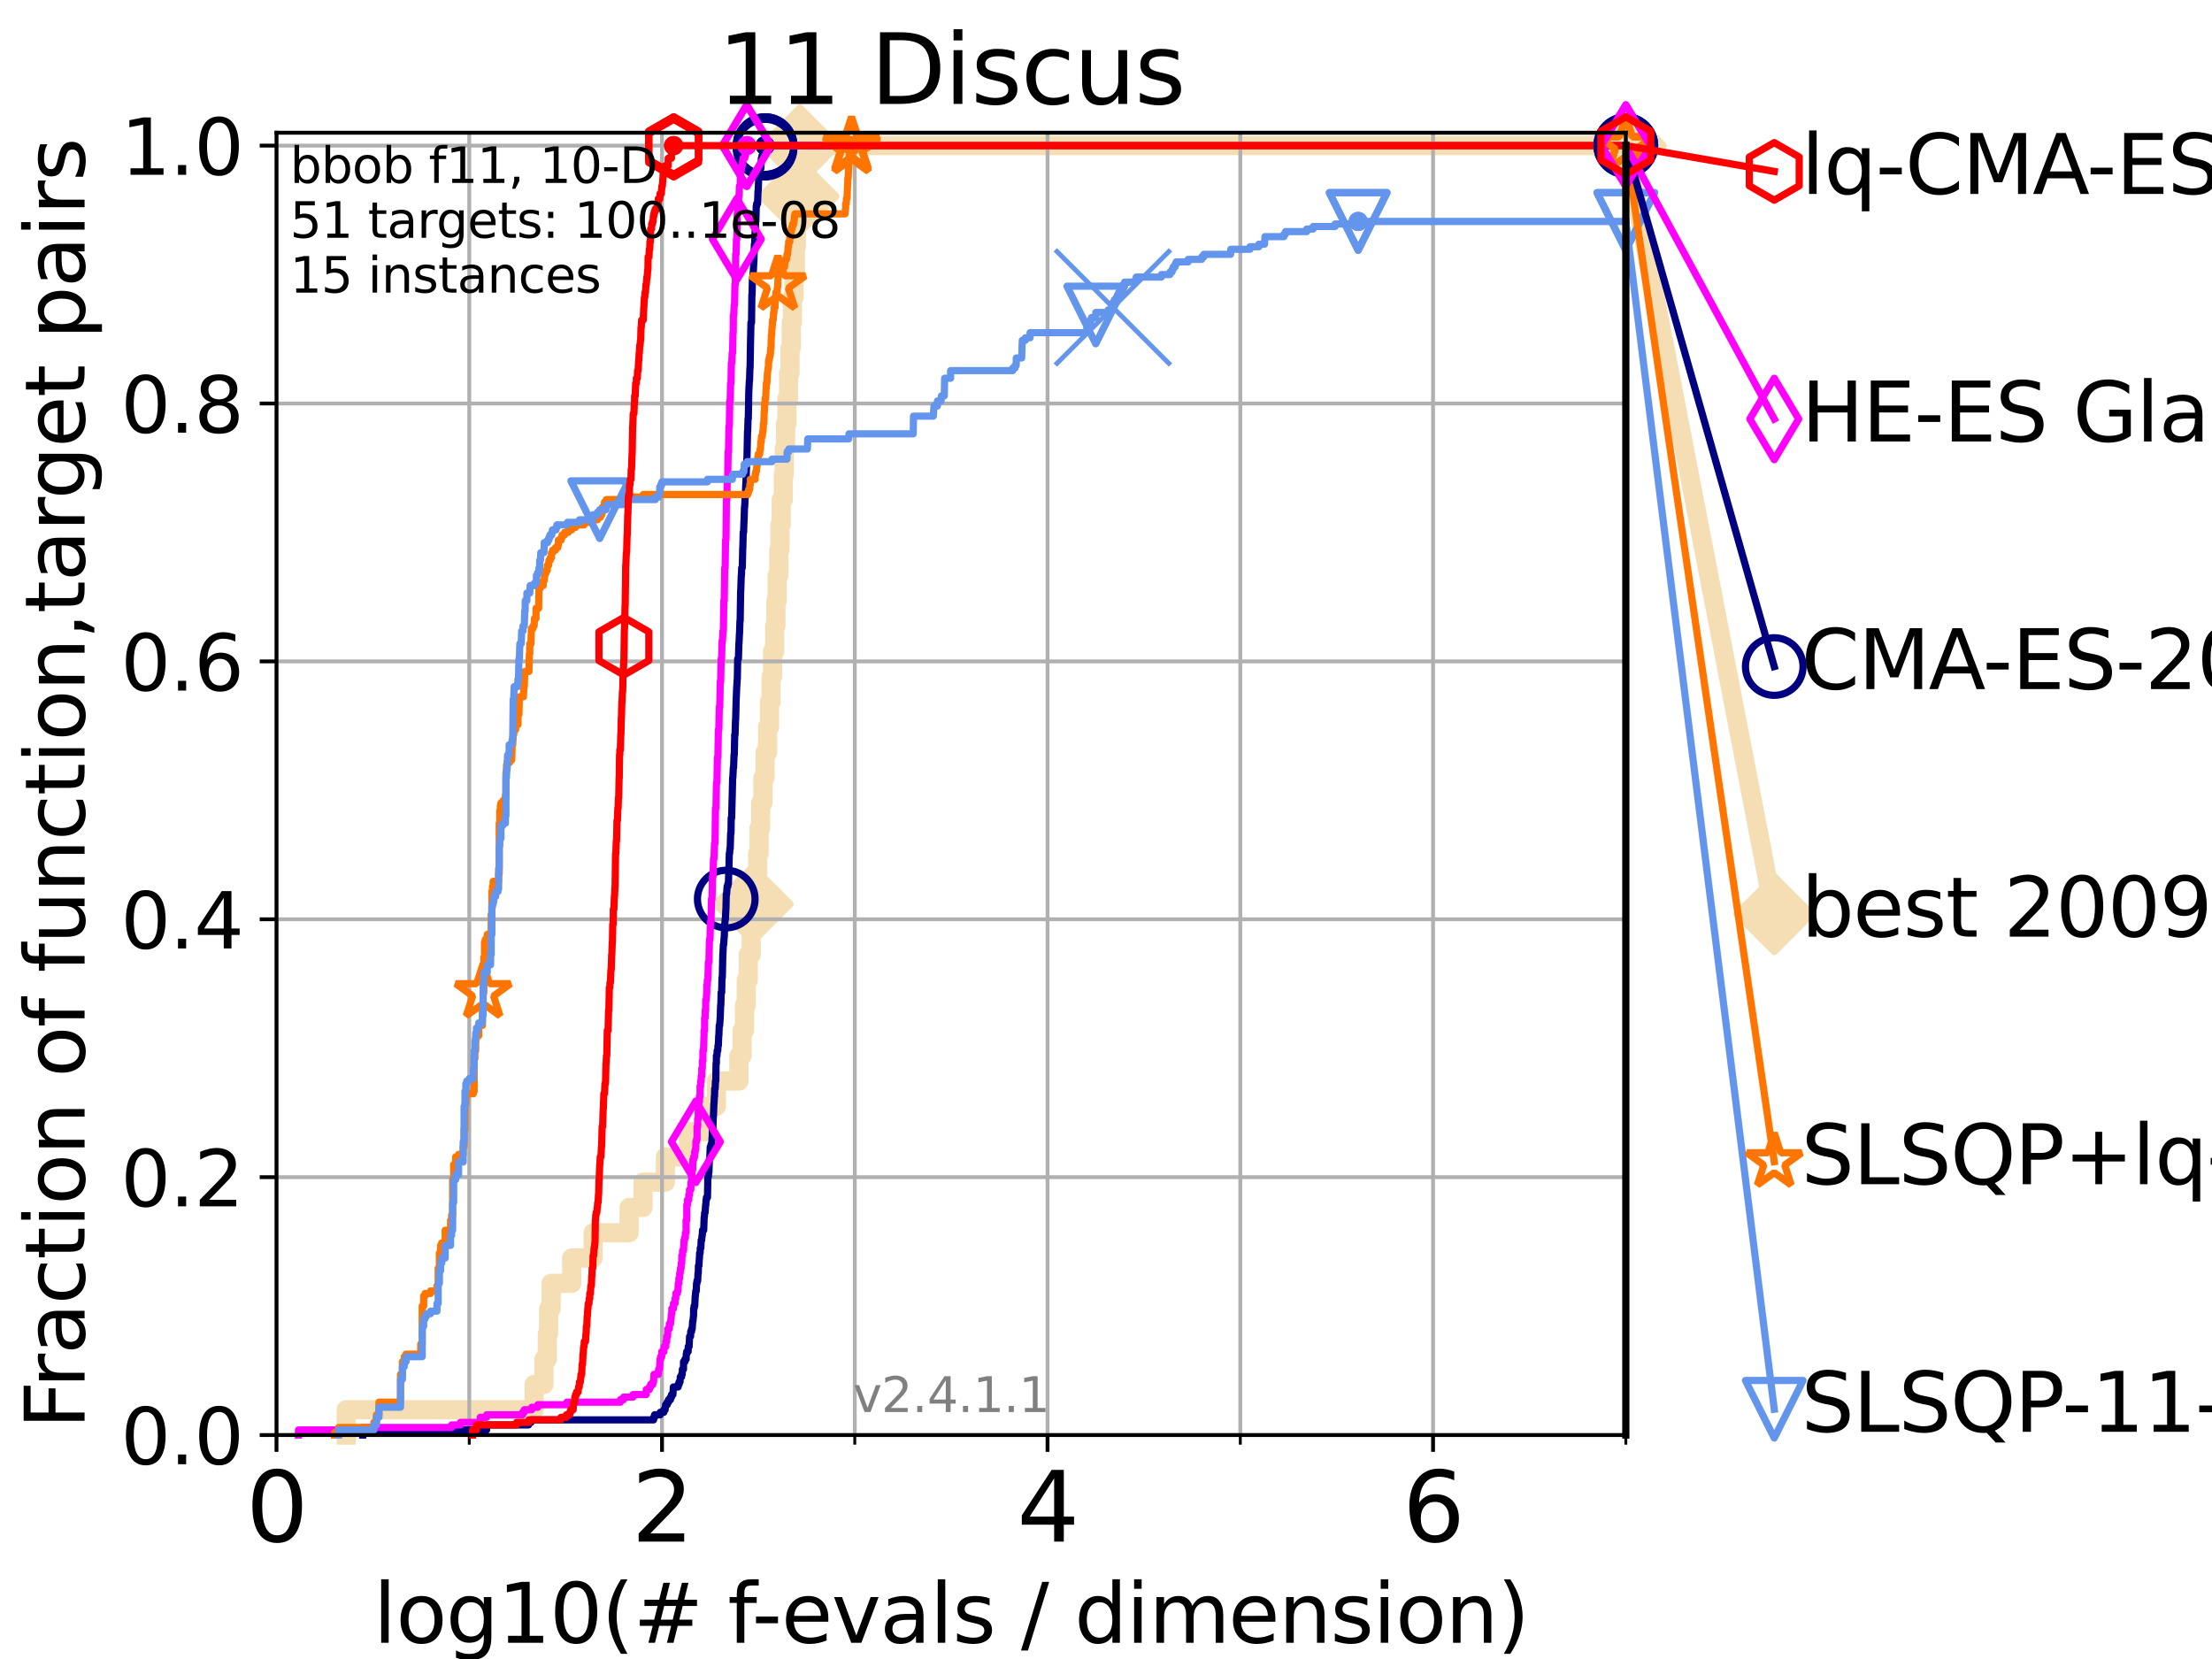 <?xml version="1.0" encoding="utf-8" standalone="no"?>
<!DOCTYPE svg PUBLIC "-//W3C//DTD SVG 1.1//EN"
  "http://www.w3.org/Graphics/SVG/1.1/DTD/svg11.dtd">
<svg height="345.6pt" version="1.1" viewBox="0 0 460.8 345.6" width="460.8pt" xmlns="http://www.w3.org/2000/svg" xmlns:xlink="http://www.w3.org/1999/xlink">
 <defs>
  <style type="text/css">*{stroke-linecap:butt;stroke-linejoin:round;}</style>
 </defs>
 <g id="figure_1">
  <g id="patch_1">
   <path d="M 0 345.6 
L 460.8 345.6 
L 460.8 0 
L 0 0 
z
" style="fill:#ffffff;"/>
  </g>
  <g id="axes_1">
   <g id="patch_2">
    <path d="M 57.6 298.944 
L 338.688 298.944 
L 338.688 27.648 
L 57.6 27.648 
z
" style="fill:#ffffff;"/>
   </g>
   <g id="line2d_1">
    <path d="M 72.125 298.944 
L 72.125 293.677 
L 111.266 293.677 
L 111.266 288.41 
L 113.311 288.41 
L 113.311 283.143 
L 114.012 283.143 
L 114.012 277.877 
L 114.284 277.877 
L 114.284 272.61 
L 114.817 272.61 
L 114.817 267.343 
L 119.097 267.343 
L 119.097 262.076 
L 123.554 262.076 
L 123.554 256.809 
L 131.056 256.809 
L 131.056 251.542 
L 133.954 251.542 
L 133.954 246.275 
L 138.612 246.275 
L 138.612 241.009 
L 143.388 241.009 
L 143.388 235.742 
L 146.854 235.742 
L 146.854 230.475 
L 149.232 230.475 
L 149.232 225.208 
L 153.932 225.208 
L 153.932 219.941 
L 154.588 219.941 
L 154.588 214.674 
L 155.09 214.674 
L 155.09 209.407 
L 155.463 209.407 
L 155.463 204.141 
L 155.879 204.141 
L 155.879 198.874 
L 156.491 198.874 
L 156.491 193.607 
L 156.8 193.607 
L 156.8 188.34 
L 157.289 188.34 
L 157.289 183.073 
L 157.837 183.073 
L 157.837 177.806 
L 158.13 177.806 
L 158.13 172.539 
L 158.455 172.539 
L 158.455 167.272 
L 158.932 167.272 
L 158.932 162.006 
L 159.375 162.006 
L 159.375 156.739 
L 159.902 156.739 
L 159.902 151.472 
L 160.293 151.472 
L 160.293 146.205 
L 160.623 146.205 
L 160.623 140.938 
L 160.938 140.938 
L 160.938 135.671 
L 161.379 135.671 
L 161.379 130.404 
L 161.636 130.404 
L 161.636 125.138 
L 161.894 125.138 
L 161.894 119.871 
L 162.239 119.871 
L 162.239 114.604 
L 162.483 114.604 
L 162.483 109.337 
L 162.737 109.337 
L 162.737 104.07 
L 163.181 104.07 
L 163.181 98.803 
L 163.372 98.803 
L 163.372 93.536 
L 163.654 93.536 
L 163.654 88.27 
L 163.93 88.27 
L 163.93 83.003 
L 164.272 83.003 
L 164.272 77.736 
L 164.566 77.736 
L 164.566 72.469 
L 164.832 72.469 
L 164.832 67.202 
L 165.062 67.202 
L 165.062 61.935 
L 165.422 61.935 
L 165.422 56.668 
L 165.686 56.668 
L 165.686 51.402 
L 165.884 51.402 
L 165.884 46.135 
L 166.1 46.135 
L 166.1 40.868 
L 166.354 40.868 
L 166.354 35.601 
L 166.639 35.601 
L 166.639 30.334 
L 338.688 30.334 
" style="fill:none;stroke:#f5deb3;stroke-linecap:square;stroke-width:4;"/>
   </g>
   <g id="line2d_2">
    <defs>
     <path d="M 0 7.778 
L 7.778 0 
L 0 -7.778 
L -7.778 0 
z
" id="m8be30580bc" style="stroke:#f5deb3;stroke-linejoin:miter;stroke-width:1.5;"/>
    </defs>
    <g>
     <use style="fill:#f5deb3;stroke:#f5deb3;stroke-linejoin:miter;stroke-width:1.5;" x="156.8" xlink:href="#m8be30580bc" y="188.34"/>
     <use style="fill:#f5deb3;stroke:#f5deb3;stroke-linejoin:miter;stroke-width:1.5;" x="166.354" xlink:href="#m8be30580bc" y="40.868"/>
     <use style="fill:#f5deb3;stroke:#f5deb3;stroke-linejoin:miter;stroke-width:1.5;" x="166.639" xlink:href="#m8be30580bc" y="30.334"/>
     <use style="fill:#f5deb3;stroke:#f5deb3;stroke-linejoin:miter;stroke-width:1.5;" x="166.639" xlink:href="#m8be30580bc" y="30.334"/>
     <use style="fill:#f5deb3;stroke:#f5deb3;stroke-linejoin:miter;stroke-width:1.5;" x="338.688" xlink:href="#m8be30580bc" y="30.334"/>
    </g>
   </g>
   <g id="line2d_3">
    <path style="fill:none;stroke:#f5deb3;stroke-linecap:square;stroke-width:4;"/>
    <g/>
   </g>
   <g id="line2d_4">
    <path d="M 338.688 30.334 
L 369.608 190.426 
" style="fill:none;stroke:#f5deb3;stroke-linecap:square;stroke-width:4;"/>
    <g>
     <use style="fill:#f5deb3;stroke:#f5deb3;stroke-linejoin:miter;stroke-width:1.5;" x="338.688" xlink:href="#m8be30580bc" y="30.334"/>
     <use style="fill:#f5deb3;stroke:#f5deb3;stroke-linejoin:miter;stroke-width:1.5;" x="369.608" xlink:href="#m8be30580bc" y="190.426"/>
    </g>
   </g>
   <g id="matplotlib.axis_1">
    <g id="xtick_1">
     <g id="line2d_5">
      <path clip-path="url(#p550625a824)" d="M 57.6 298.944 
L 57.6 27.648 
" style="fill:none;stroke:#b0b0b0;stroke-linecap:square;stroke-width:0.8;"/>
     </g>
     <g id="line2d_6">
      <defs>
       <path d="M 0 0 
L 0 3.5 
" id="mdfa85269dd" style="stroke:#000000;stroke-width:0.8;"/>
      </defs>
      <g>
       <use style="stroke:#000000;stroke-width:0.8;" x="57.6" xlink:href="#mdfa85269dd" y="298.944"/>
      </g>
     </g>
     <g id="text_1">
      <!-- 0 -->
      <g transform="translate(51.237 321.141)scale(0.2 -0.2)">
       <defs>
        <path d="M 2034 4250 
Q 1547 4250 1301 3770 
Q 1056 3291 1056 2328 
Q 1056 1369 1301 889 
Q 1547 409 2034 409 
Q 2525 409 2770 889 
Q 3016 1369 3016 2328 
Q 3016 3291 2770 3770 
Q 2525 4250 2034 4250 
z
M 2034 4750 
Q 2819 4750 3233 4129 
Q 3647 3509 3647 2328 
Q 3647 1150 3233 529 
Q 2819 -91 2034 -91 
Q 1250 -91 836 529 
Q 422 1150 422 2328 
Q 422 3509 836 4129 
Q 1250 4750 2034 4750 
z
" id="DejaVuSans-30" transform="scale(0.016)"/>
       </defs>
       <use xlink:href="#DejaVuSans-30"/>
      </g>
     </g>
    </g>
    <g id="xtick_2">
     <g id="line2d_7">
      <path clip-path="url(#p550625a824)" d="M 137.911 298.944 
L 137.911 27.648 
" style="fill:none;stroke:#b0b0b0;stroke-linecap:square;stroke-width:0.8;"/>
     </g>
     <g id="line2d_8">
      <g>
       <use style="stroke:#000000;stroke-width:0.8;" x="137.911" xlink:href="#mdfa85269dd" y="298.944"/>
      </g>
     </g>
     <g id="text_2">
      <!-- 2 -->
      <g transform="translate(131.548 321.141)scale(0.2 -0.2)">
       <defs>
        <path d="M 1228 531 
L 3431 531 
L 3431 0 
L 469 0 
L 469 531 
Q 828 903 1448 1529 
Q 2069 2156 2228 2338 
Q 2531 2678 2651 2914 
Q 2772 3150 2772 3378 
Q 2772 3750 2511 3984 
Q 2250 4219 1831 4219 
Q 1534 4219 1204 4116 
Q 875 4013 500 3803 
L 500 4441 
Q 881 4594 1212 4672 
Q 1544 4750 1819 4750 
Q 2544 4750 2975 4387 
Q 3406 4025 3406 3419 
Q 3406 3131 3298 2873 
Q 3191 2616 2906 2266 
Q 2828 2175 2409 1742 
Q 1991 1309 1228 531 
z
" id="DejaVuSans-32" transform="scale(0.016)"/>
       </defs>
       <use xlink:href="#DejaVuSans-32"/>
      </g>
     </g>
    </g>
    <g id="xtick_3">
     <g id="line2d_9">
      <path clip-path="url(#p550625a824)" d="M 218.222 298.944 
L 218.222 27.648 
" style="fill:none;stroke:#b0b0b0;stroke-linecap:square;stroke-width:0.8;"/>
     </g>
     <g id="line2d_10">
      <g>
       <use style="stroke:#000000;stroke-width:0.8;" x="218.222" xlink:href="#mdfa85269dd" y="298.944"/>
      </g>
     </g>
     <g id="text_3">
      <!-- 4 -->
      <g transform="translate(211.859 321.141)scale(0.2 -0.2)">
       <defs>
        <path d="M 2419 4116 
L 825 1625 
L 2419 1625 
L 2419 4116 
z
M 2253 4666 
L 3047 4666 
L 3047 1625 
L 3713 1625 
L 3713 1100 
L 3047 1100 
L 3047 0 
L 2419 0 
L 2419 1100 
L 313 1100 
L 313 1709 
L 2253 4666 
z
" id="DejaVuSans-34" transform="scale(0.016)"/>
       </defs>
       <use xlink:href="#DejaVuSans-34"/>
      </g>
     </g>
    </g>
    <g id="xtick_4">
     <g id="line2d_11">
      <path clip-path="url(#p550625a824)" d="M 298.533 298.944 
L 298.533 27.648 
" style="fill:none;stroke:#b0b0b0;stroke-linecap:square;stroke-width:0.8;"/>
     </g>
     <g id="line2d_12">
      <g>
       <use style="stroke:#000000;stroke-width:0.8;" x="298.533" xlink:href="#mdfa85269dd" y="298.944"/>
      </g>
     </g>
     <g id="text_4">
      <!-- 6 -->
      <g transform="translate(292.17 321.141)scale(0.2 -0.2)">
       <defs>
        <path d="M 2113 2584 
Q 1688 2584 1439 2293 
Q 1191 2003 1191 1497 
Q 1191 994 1439 701 
Q 1688 409 2113 409 
Q 2538 409 2786 701 
Q 3034 994 3034 1497 
Q 3034 2003 2786 2293 
Q 2538 2584 2113 2584 
z
M 3366 4563 
L 3366 3988 
Q 3128 4100 2886 4159 
Q 2644 4219 2406 4219 
Q 1781 4219 1451 3797 
Q 1122 3375 1075 2522 
Q 1259 2794 1537 2939 
Q 1816 3084 2150 3084 
Q 2853 3084 3261 2657 
Q 3669 2231 3669 1497 
Q 3669 778 3244 343 
Q 2819 -91 2113 -91 
Q 1303 -91 875 529 
Q 447 1150 447 2328 
Q 447 3434 972 4092 
Q 1497 4750 2381 4750 
Q 2619 4750 2861 4703 
Q 3103 4656 3366 4563 
z
" id="DejaVuSans-36" transform="scale(0.016)"/>
       </defs>
       <use xlink:href="#DejaVuSans-36"/>
      </g>
     </g>
    </g>
    <g id="xtick_5">
     <g id="line2d_13">
      <path clip-path="url(#p550625a824)" d="M 97.755 298.944 
L 97.755 27.648 
" style="fill:none;stroke:#b0b0b0;stroke-linecap:square;stroke-width:0.8;"/>
     </g>
     <g id="line2d_14">
      <defs>
       <path d="M 0 0 
L 0 2 
" id="m1b791ff422" style="stroke:#000000;stroke-width:0.6;"/>
      </defs>
      <g>
       <use style="stroke:#000000;stroke-width:0.6;" x="97.755" xlink:href="#m1b791ff422" y="298.944"/>
      </g>
     </g>
    </g>
    <g id="xtick_6">
     <g id="line2d_15">
      <path clip-path="url(#p550625a824)" d="M 178.066 298.944 
L 178.066 27.648 
" style="fill:none;stroke:#b0b0b0;stroke-linecap:square;stroke-width:0.8;"/>
     </g>
     <g id="line2d_16">
      <g>
       <use style="stroke:#000000;stroke-width:0.6;" x="178.066" xlink:href="#m1b791ff422" y="298.944"/>
      </g>
     </g>
    </g>
    <g id="xtick_7">
     <g id="line2d_17">
      <path clip-path="url(#p550625a824)" d="M 258.377 298.944 
L 258.377 27.648 
" style="fill:none;stroke:#b0b0b0;stroke-linecap:square;stroke-width:0.8;"/>
     </g>
     <g id="line2d_18">
      <g>
       <use style="stroke:#000000;stroke-width:0.6;" x="258.377" xlink:href="#m1b791ff422" y="298.944"/>
      </g>
     </g>
    </g>
    <g id="xtick_8">
     <g id="line2d_19">
      <path clip-path="url(#p550625a824)" d="M 338.688 298.944 
L 338.688 27.648 
" style="fill:none;stroke:#b0b0b0;stroke-linecap:square;stroke-width:0.8;"/>
     </g>
     <g id="line2d_20">
      <g>
       <use style="stroke:#000000;stroke-width:0.6;" x="338.688" xlink:href="#m1b791ff422" y="298.944"/>
      </g>
     </g>
    </g>
    <g id="text_5">
     <!-- log10(# f-evals / dimension) -->
     <g transform="translate(77.764 342.218)scale(0.17 -0.17)">
      <defs>
       <path d="M 603 4863 
L 1178 4863 
L 1178 0 
L 603 0 
L 603 4863 
z
" id="DejaVuSans-6c" transform="scale(0.016)"/>
       <path d="M 1959 3097 
Q 1497 3097 1228 2736 
Q 959 2375 959 1747 
Q 959 1119 1226 758 
Q 1494 397 1959 397 
Q 2419 397 2687 759 
Q 2956 1122 2956 1747 
Q 2956 2369 2687 2733 
Q 2419 3097 1959 3097 
z
M 1959 3584 
Q 2709 3584 3137 3096 
Q 3566 2609 3566 1747 
Q 3566 888 3137 398 
Q 2709 -91 1959 -91 
Q 1206 -91 779 398 
Q 353 888 353 1747 
Q 353 2609 779 3096 
Q 1206 3584 1959 3584 
z
" id="DejaVuSans-6f" transform="scale(0.016)"/>
       <path d="M 2906 1791 
Q 2906 2416 2648 2759 
Q 2391 3103 1925 3103 
Q 1463 3103 1205 2759 
Q 947 2416 947 1791 
Q 947 1169 1205 825 
Q 1463 481 1925 481 
Q 2391 481 2648 825 
Q 2906 1169 2906 1791 
z
M 3481 434 
Q 3481 -459 3084 -895 
Q 2688 -1331 1869 -1331 
Q 1566 -1331 1297 -1286 
Q 1028 -1241 775 -1147 
L 775 -588 
Q 1028 -725 1275 -790 
Q 1522 -856 1778 -856 
Q 2344 -856 2625 -561 
Q 2906 -266 2906 331 
L 2906 616 
Q 2728 306 2450 153 
Q 2172 0 1784 0 
Q 1141 0 747 490 
Q 353 981 353 1791 
Q 353 2603 747 3093 
Q 1141 3584 1784 3584 
Q 2172 3584 2450 3431 
Q 2728 3278 2906 2969 
L 2906 3500 
L 3481 3500 
L 3481 434 
z
" id="DejaVuSans-67" transform="scale(0.016)"/>
       <path d="M 794 531 
L 1825 531 
L 1825 4091 
L 703 3866 
L 703 4441 
L 1819 4666 
L 2450 4666 
L 2450 531 
L 3481 531 
L 3481 0 
L 794 0 
L 794 531 
z
" id="DejaVuSans-31" transform="scale(0.016)"/>
       <path d="M 1984 4856 
Q 1566 4138 1362 3434 
Q 1159 2731 1159 2009 
Q 1159 1288 1364 580 
Q 1569 -128 1984 -844 
L 1484 -844 
Q 1016 -109 783 600 
Q 550 1309 550 2009 
Q 550 2706 781 3412 
Q 1013 4119 1484 4856 
L 1984 4856 
z
" id="DejaVuSans-28" transform="scale(0.016)"/>
       <path d="M 3272 2816 
L 2363 2816 
L 2100 1772 
L 3016 1772 
L 3272 2816 
z
M 2803 4594 
L 2478 3297 
L 3391 3297 
L 3719 4594 
L 4219 4594 
L 3897 3297 
L 4872 3297 
L 4872 2816 
L 3775 2816 
L 3519 1772 
L 4513 1772 
L 4513 1294 
L 3397 1294 
L 3072 0 
L 2572 0 
L 2894 1294 
L 1978 1294 
L 1656 0 
L 1153 0 
L 1478 1294 
L 494 1294 
L 494 1772 
L 1594 1772 
L 1856 2816 
L 850 2816 
L 850 3297 
L 1978 3297 
L 2297 4594 
L 2803 4594 
z
" id="DejaVuSans-23" transform="scale(0.016)"/>
       <path id="DejaVuSans-20" transform="scale(0.016)"/>
       <path d="M 2375 4863 
L 2375 4384 
L 1825 4384 
Q 1516 4384 1395 4259 
Q 1275 4134 1275 3809 
L 1275 3500 
L 2222 3500 
L 2222 3053 
L 1275 3053 
L 1275 0 
L 697 0 
L 697 3053 
L 147 3053 
L 147 3500 
L 697 3500 
L 697 3744 
Q 697 4328 969 4595 
Q 1241 4863 1831 4863 
L 2375 4863 
z
" id="DejaVuSans-66" transform="scale(0.016)"/>
       <path d="M 313 2009 
L 1997 2009 
L 1997 1497 
L 313 1497 
L 313 2009 
z
" id="DejaVuSans-2d" transform="scale(0.016)"/>
       <path d="M 3597 1894 
L 3597 1613 
L 953 1613 
Q 991 1019 1311 708 
Q 1631 397 2203 397 
Q 2534 397 2845 478 
Q 3156 559 3463 722 
L 3463 178 
Q 3153 47 2828 -22 
Q 2503 -91 2169 -91 
Q 1331 -91 842 396 
Q 353 884 353 1716 
Q 353 2575 817 3079 
Q 1281 3584 2069 3584 
Q 2775 3584 3186 3129 
Q 3597 2675 3597 1894 
z
M 3022 2063 
Q 3016 2534 2758 2815 
Q 2500 3097 2075 3097 
Q 1594 3097 1305 2825 
Q 1016 2553 972 2059 
L 3022 2063 
z
" id="DejaVuSans-65" transform="scale(0.016)"/>
       <path d="M 191 3500 
L 800 3500 
L 1894 563 
L 2988 3500 
L 3597 3500 
L 2284 0 
L 1503 0 
L 191 3500 
z
" id="DejaVuSans-76" transform="scale(0.016)"/>
       <path d="M 2194 1759 
Q 1497 1759 1228 1600 
Q 959 1441 959 1056 
Q 959 750 1161 570 
Q 1363 391 1709 391 
Q 2188 391 2477 730 
Q 2766 1069 2766 1631 
L 2766 1759 
L 2194 1759 
z
M 3341 1997 
L 3341 0 
L 2766 0 
L 2766 531 
Q 2569 213 2275 61 
Q 1981 -91 1556 -91 
Q 1019 -91 701 211 
Q 384 513 384 1019 
Q 384 1609 779 1909 
Q 1175 2209 1959 2209 
L 2766 2209 
L 2766 2266 
Q 2766 2663 2505 2880 
Q 2244 3097 1772 3097 
Q 1472 3097 1187 3025 
Q 903 2953 641 2809 
L 641 3341 
Q 956 3463 1253 3523 
Q 1550 3584 1831 3584 
Q 2591 3584 2966 3190 
Q 3341 2797 3341 1997 
z
" id="DejaVuSans-61" transform="scale(0.016)"/>
       <path d="M 2834 3397 
L 2834 2853 
Q 2591 2978 2328 3040 
Q 2066 3103 1784 3103 
Q 1356 3103 1142 2972 
Q 928 2841 928 2578 
Q 928 2378 1081 2264 
Q 1234 2150 1697 2047 
L 1894 2003 
Q 2506 1872 2764 1633 
Q 3022 1394 3022 966 
Q 3022 478 2636 193 
Q 2250 -91 1575 -91 
Q 1294 -91 989 -36 
Q 684 19 347 128 
L 347 722 
Q 666 556 975 473 
Q 1284 391 1588 391 
Q 1994 391 2212 530 
Q 2431 669 2431 922 
Q 2431 1156 2273 1281 
Q 2116 1406 1581 1522 
L 1381 1569 
Q 847 1681 609 1914 
Q 372 2147 372 2553 
Q 372 3047 722 3315 
Q 1072 3584 1716 3584 
Q 2034 3584 2315 3537 
Q 2597 3491 2834 3397 
z
" id="DejaVuSans-73" transform="scale(0.016)"/>
       <path d="M 1625 4666 
L 2156 4666 
L 531 -594 
L 0 -594 
L 1625 4666 
z
" id="DejaVuSans-2f" transform="scale(0.016)"/>
       <path d="M 2906 2969 
L 2906 4863 
L 3481 4863 
L 3481 0 
L 2906 0 
L 2906 525 
Q 2725 213 2448 61 
Q 2172 -91 1784 -91 
Q 1150 -91 751 415 
Q 353 922 353 1747 
Q 353 2572 751 3078 
Q 1150 3584 1784 3584 
Q 2172 3584 2448 3432 
Q 2725 3281 2906 2969 
z
M 947 1747 
Q 947 1113 1208 752 
Q 1469 391 1925 391 
Q 2381 391 2643 752 
Q 2906 1113 2906 1747 
Q 2906 2381 2643 2742 
Q 2381 3103 1925 3103 
Q 1469 3103 1208 2742 
Q 947 2381 947 1747 
z
" id="DejaVuSans-64" transform="scale(0.016)"/>
       <path d="M 603 3500 
L 1178 3500 
L 1178 0 
L 603 0 
L 603 3500 
z
M 603 4863 
L 1178 4863 
L 1178 4134 
L 603 4134 
L 603 4863 
z
" id="DejaVuSans-69" transform="scale(0.016)"/>
       <path d="M 3328 2828 
Q 3544 3216 3844 3400 
Q 4144 3584 4550 3584 
Q 5097 3584 5394 3201 
Q 5691 2819 5691 2113 
L 5691 0 
L 5113 0 
L 5113 2094 
Q 5113 2597 4934 2840 
Q 4756 3084 4391 3084 
Q 3944 3084 3684 2787 
Q 3425 2491 3425 1978 
L 3425 0 
L 2847 0 
L 2847 2094 
Q 2847 2600 2669 2842 
Q 2491 3084 2119 3084 
Q 1678 3084 1418 2786 
Q 1159 2488 1159 1978 
L 1159 0 
L 581 0 
L 581 3500 
L 1159 3500 
L 1159 2956 
Q 1356 3278 1631 3431 
Q 1906 3584 2284 3584 
Q 2666 3584 2933 3390 
Q 3200 3197 3328 2828 
z
" id="DejaVuSans-6d" transform="scale(0.016)"/>
       <path d="M 3513 2113 
L 3513 0 
L 2938 0 
L 2938 2094 
Q 2938 2591 2744 2837 
Q 2550 3084 2163 3084 
Q 1697 3084 1428 2787 
Q 1159 2491 1159 1978 
L 1159 0 
L 581 0 
L 581 3500 
L 1159 3500 
L 1159 2956 
Q 1366 3272 1645 3428 
Q 1925 3584 2291 3584 
Q 2894 3584 3203 3211 
Q 3513 2838 3513 2113 
z
" id="DejaVuSans-6e" transform="scale(0.016)"/>
       <path d="M 513 4856 
L 1013 4856 
Q 1481 4119 1714 3412 
Q 1947 2706 1947 2009 
Q 1947 1309 1714 600 
Q 1481 -109 1013 -844 
L 513 -844 
Q 928 -128 1133 580 
Q 1338 1288 1338 2009 
Q 1338 2731 1133 3434 
Q 928 4138 513 4856 
z
" id="DejaVuSans-29" transform="scale(0.016)"/>
      </defs>
      <use xlink:href="#DejaVuSans-6c"/>
      <use x="27.783" xlink:href="#DejaVuSans-6f"/>
      <use x="88.965" xlink:href="#DejaVuSans-67"/>
      <use x="152.441" xlink:href="#DejaVuSans-31"/>
      <use x="216.064" xlink:href="#DejaVuSans-30"/>
      <use x="279.688" xlink:href="#DejaVuSans-28"/>
      <use x="318.701" xlink:href="#DejaVuSans-23"/>
      <use x="402.49" xlink:href="#DejaVuSans-20"/>
      <use x="434.277" xlink:href="#DejaVuSans-66"/>
      <use x="463.982" xlink:href="#DejaVuSans-2d"/>
      <use x="500.066" xlink:href="#DejaVuSans-65"/>
      <use x="561.59" xlink:href="#DejaVuSans-76"/>
      <use x="620.77" xlink:href="#DejaVuSans-61"/>
      <use x="682.049" xlink:href="#DejaVuSans-6c"/>
      <use x="709.832" xlink:href="#DejaVuSans-73"/>
      <use x="761.932" xlink:href="#DejaVuSans-20"/>
      <use x="793.719" xlink:href="#DejaVuSans-2f"/>
      <use x="827.41" xlink:href="#DejaVuSans-20"/>
      <use x="859.197" xlink:href="#DejaVuSans-64"/>
      <use x="922.674" xlink:href="#DejaVuSans-69"/>
      <use x="950.457" xlink:href="#DejaVuSans-6d"/>
      <use x="1047.869" xlink:href="#DejaVuSans-65"/>
      <use x="1109.393" xlink:href="#DejaVuSans-6e"/>
      <use x="1172.771" xlink:href="#DejaVuSans-73"/>
      <use x="1224.871" xlink:href="#DejaVuSans-69"/>
      <use x="1252.654" xlink:href="#DejaVuSans-6f"/>
      <use x="1313.836" xlink:href="#DejaVuSans-6e"/>
      <use x="1377.215" xlink:href="#DejaVuSans-29"/>
     </g>
    </g>
   </g>
   <g id="matplotlib.axis_2">
    <g id="ytick_1">
     <g id="line2d_21">
      <path clip-path="url(#p550625a824)" d="M 57.6 298.944 
L 338.688 298.944 
" style="fill:none;stroke:#b0b0b0;stroke-linecap:square;stroke-width:0.8;"/>
     </g>
     <g id="line2d_22">
      <defs>
       <path d="M 0 0 
L -3.5 0 
" id="mc6e4304ce4" style="stroke:#000000;stroke-width:0.8;"/>
      </defs>
      <g>
       <use style="stroke:#000000;stroke-width:0.8;" x="57.6" xlink:href="#mc6e4304ce4" y="298.944"/>
      </g>
     </g>
     <g id="text_6">
      <!-- 0.0 -->
      <g transform="translate(25.155 305.023)scale(0.16 -0.16)">
       <defs>
        <path d="M 684 794 
L 1344 794 
L 1344 0 
L 684 0 
L 684 794 
z
" id="DejaVuSans-2e" transform="scale(0.016)"/>
       </defs>
       <use xlink:href="#DejaVuSans-30"/>
       <use x="63.623" xlink:href="#DejaVuSans-2e"/>
       <use x="95.41" xlink:href="#DejaVuSans-30"/>
      </g>
     </g>
    </g>
    <g id="ytick_2">
     <g id="line2d_23">
      <path clip-path="url(#p550625a824)" d="M 57.6 245.222 
L 338.688 245.222 
" style="fill:none;stroke:#b0b0b0;stroke-linecap:square;stroke-width:0.8;"/>
     </g>
     <g id="line2d_24">
      <g>
       <use style="stroke:#000000;stroke-width:0.8;" x="57.6" xlink:href="#mc6e4304ce4" y="245.222"/>
      </g>
     </g>
     <g id="text_7">
      <!-- 0.2 -->
      <g transform="translate(25.155 251.301)scale(0.16 -0.16)">
       <use xlink:href="#DejaVuSans-30"/>
       <use x="63.623" xlink:href="#DejaVuSans-2e"/>
       <use x="95.41" xlink:href="#DejaVuSans-32"/>
      </g>
     </g>
    </g>
    <g id="ytick_3">
     <g id="line2d_25">
      <path clip-path="url(#p550625a824)" d="M 57.6 191.5 
L 338.688 191.5 
" style="fill:none;stroke:#b0b0b0;stroke-linecap:square;stroke-width:0.8;"/>
     </g>
     <g id="line2d_26">
      <g>
       <use style="stroke:#000000;stroke-width:0.8;" x="57.6" xlink:href="#mc6e4304ce4" y="191.5"/>
      </g>
     </g>
     <g id="text_8">
      <!-- 0.4 -->
      <g transform="translate(25.155 197.579)scale(0.16 -0.16)">
       <use xlink:href="#DejaVuSans-30"/>
       <use x="63.623" xlink:href="#DejaVuSans-2e"/>
       <use x="95.41" xlink:href="#DejaVuSans-34"/>
      </g>
     </g>
    </g>
    <g id="ytick_4">
     <g id="line2d_27">
      <path clip-path="url(#p550625a824)" d="M 57.6 137.778 
L 338.688 137.778 
" style="fill:none;stroke:#b0b0b0;stroke-linecap:square;stroke-width:0.8;"/>
     </g>
     <g id="line2d_28">
      <g>
       <use style="stroke:#000000;stroke-width:0.8;" x="57.6" xlink:href="#mc6e4304ce4" y="137.778"/>
      </g>
     </g>
     <g id="text_9">
      <!-- 0.6 -->
      <g transform="translate(25.155 143.857)scale(0.16 -0.16)">
       <use xlink:href="#DejaVuSans-30"/>
       <use x="63.623" xlink:href="#DejaVuSans-2e"/>
       <use x="95.41" xlink:href="#DejaVuSans-36"/>
      </g>
     </g>
    </g>
    <g id="ytick_5">
     <g id="line2d_29">
      <path clip-path="url(#p550625a824)" d="M 57.6 84.056 
L 338.688 84.056 
" style="fill:none;stroke:#b0b0b0;stroke-linecap:square;stroke-width:0.8;"/>
     </g>
     <g id="line2d_30">
      <g>
       <use style="stroke:#000000;stroke-width:0.8;" x="57.6" xlink:href="#mc6e4304ce4" y="84.056"/>
      </g>
     </g>
     <g id="text_10">
      <!-- 0.8 -->
      <g transform="translate(25.155 90.135)scale(0.16 -0.16)">
       <defs>
        <path d="M 2034 2216 
Q 1584 2216 1326 1975 
Q 1069 1734 1069 1313 
Q 1069 891 1326 650 
Q 1584 409 2034 409 
Q 2484 409 2743 651 
Q 3003 894 3003 1313 
Q 3003 1734 2745 1975 
Q 2488 2216 2034 2216 
z
M 1403 2484 
Q 997 2584 770 2862 
Q 544 3141 544 3541 
Q 544 4100 942 4425 
Q 1341 4750 2034 4750 
Q 2731 4750 3128 4425 
Q 3525 4100 3525 3541 
Q 3525 3141 3298 2862 
Q 3072 2584 2669 2484 
Q 3125 2378 3379 2068 
Q 3634 1759 3634 1313 
Q 3634 634 3220 271 
Q 2806 -91 2034 -91 
Q 1263 -91 848 271 
Q 434 634 434 1313 
Q 434 1759 690 2068 
Q 947 2378 1403 2484 
z
M 1172 3481 
Q 1172 3119 1398 2916 
Q 1625 2713 2034 2713 
Q 2441 2713 2670 2916 
Q 2900 3119 2900 3481 
Q 2900 3844 2670 4047 
Q 2441 4250 2034 4250 
Q 1625 4250 1398 4047 
Q 1172 3844 1172 3481 
z
" id="DejaVuSans-38" transform="scale(0.016)"/>
       </defs>
       <use xlink:href="#DejaVuSans-30"/>
       <use x="63.623" xlink:href="#DejaVuSans-2e"/>
       <use x="95.41" xlink:href="#DejaVuSans-38"/>
      </g>
     </g>
    </g>
    <g id="ytick_6">
     <g id="line2d_31">
      <path clip-path="url(#p550625a824)" d="M 57.6 30.334 
L 338.688 30.334 
" style="fill:none;stroke:#b0b0b0;stroke-linecap:square;stroke-width:0.8;"/>
     </g>
     <g id="line2d_32">
      <g>
       <use style="stroke:#000000;stroke-width:0.8;" x="57.6" xlink:href="#mc6e4304ce4" y="30.334"/>
      </g>
     </g>
     <g id="text_11">
      <!-- 1.0 -->
      <g transform="translate(25.155 36.413)scale(0.16 -0.16)">
       <use xlink:href="#DejaVuSans-31"/>
       <use x="63.623" xlink:href="#DejaVuSans-2e"/>
       <use x="95.41" xlink:href="#DejaVuSans-30"/>
      </g>
     </g>
    </g>
    <g id="text_12">
     <!-- Fraction of function,target pairs -->
     <g transform="translate(17.62 297.681)rotate(-90)scale(0.17 -0.17)">
      <defs>
       <path d="M 628 4666 
L 3309 4666 
L 3309 4134 
L 1259 4134 
L 1259 2759 
L 3109 2759 
L 3109 2228 
L 1259 2228 
L 1259 0 
L 628 0 
L 628 4666 
z
" id="DejaVuSans-46" transform="scale(0.016)"/>
       <path d="M 2631 2963 
Q 2534 3019 2420 3045 
Q 2306 3072 2169 3072 
Q 1681 3072 1420 2755 
Q 1159 2438 1159 1844 
L 1159 0 
L 581 0 
L 581 3500 
L 1159 3500 
L 1159 2956 
Q 1341 3275 1631 3429 
Q 1922 3584 2338 3584 
Q 2397 3584 2469 3576 
Q 2541 3569 2628 3553 
L 2631 2963 
z
" id="DejaVuSans-72" transform="scale(0.016)"/>
       <path d="M 3122 3366 
L 3122 2828 
Q 2878 2963 2633 3030 
Q 2388 3097 2138 3097 
Q 1578 3097 1268 2742 
Q 959 2388 959 1747 
Q 959 1106 1268 751 
Q 1578 397 2138 397 
Q 2388 397 2633 464 
Q 2878 531 3122 666 
L 3122 134 
Q 2881 22 2623 -34 
Q 2366 -91 2075 -91 
Q 1284 -91 818 406 
Q 353 903 353 1747 
Q 353 2603 823 3093 
Q 1294 3584 2113 3584 
Q 2378 3584 2631 3529 
Q 2884 3475 3122 3366 
z
" id="DejaVuSans-63" transform="scale(0.016)"/>
       <path d="M 1172 4494 
L 1172 3500 
L 2356 3500 
L 2356 3053 
L 1172 3053 
L 1172 1153 
Q 1172 725 1289 603 
Q 1406 481 1766 481 
L 2356 481 
L 2356 0 
L 1766 0 
Q 1100 0 847 248 
Q 594 497 594 1153 
L 594 3053 
L 172 3053 
L 172 3500 
L 594 3500 
L 594 4494 
L 1172 4494 
z
" id="DejaVuSans-74" transform="scale(0.016)"/>
       <path d="M 544 1381 
L 544 3500 
L 1119 3500 
L 1119 1403 
Q 1119 906 1312 657 
Q 1506 409 1894 409 
Q 2359 409 2629 706 
Q 2900 1003 2900 1516 
L 2900 3500 
L 3475 3500 
L 3475 0 
L 2900 0 
L 2900 538 
Q 2691 219 2414 64 
Q 2138 -91 1772 -91 
Q 1169 -91 856 284 
Q 544 659 544 1381 
z
M 1991 3584 
L 1991 3584 
z
" id="DejaVuSans-75" transform="scale(0.016)"/>
       <path d="M 750 794 
L 1409 794 
L 1409 256 
L 897 -744 
L 494 -744 
L 750 256 
L 750 794 
z
" id="DejaVuSans-2c" transform="scale(0.016)"/>
       <path d="M 1159 525 
L 1159 -1331 
L 581 -1331 
L 581 3500 
L 1159 3500 
L 1159 2969 
Q 1341 3281 1617 3432 
Q 1894 3584 2278 3584 
Q 2916 3584 3314 3078 
Q 3713 2572 3713 1747 
Q 3713 922 3314 415 
Q 2916 -91 2278 -91 
Q 1894 -91 1617 61 
Q 1341 213 1159 525 
z
M 3116 1747 
Q 3116 2381 2855 2742 
Q 2594 3103 2138 3103 
Q 1681 3103 1420 2742 
Q 1159 2381 1159 1747 
Q 1159 1113 1420 752 
Q 1681 391 2138 391 
Q 2594 391 2855 752 
Q 3116 1113 3116 1747 
z
" id="DejaVuSans-70" transform="scale(0.016)"/>
      </defs>
      <use xlink:href="#DejaVuSans-46"/>
      <use x="50.27" xlink:href="#DejaVuSans-72"/>
      <use x="91.383" xlink:href="#DejaVuSans-61"/>
      <use x="152.662" xlink:href="#DejaVuSans-63"/>
      <use x="207.643" xlink:href="#DejaVuSans-74"/>
      <use x="246.852" xlink:href="#DejaVuSans-69"/>
      <use x="274.635" xlink:href="#DejaVuSans-6f"/>
      <use x="335.816" xlink:href="#DejaVuSans-6e"/>
      <use x="399.195" xlink:href="#DejaVuSans-20"/>
      <use x="430.982" xlink:href="#DejaVuSans-6f"/>
      <use x="492.164" xlink:href="#DejaVuSans-66"/>
      <use x="527.369" xlink:href="#DejaVuSans-20"/>
      <use x="559.156" xlink:href="#DejaVuSans-66"/>
      <use x="594.361" xlink:href="#DejaVuSans-75"/>
      <use x="657.74" xlink:href="#DejaVuSans-6e"/>
      <use x="721.119" xlink:href="#DejaVuSans-63"/>
      <use x="776.1" xlink:href="#DejaVuSans-74"/>
      <use x="815.309" xlink:href="#DejaVuSans-69"/>
      <use x="843.092" xlink:href="#DejaVuSans-6f"/>
      <use x="904.273" xlink:href="#DejaVuSans-6e"/>
      <use x="967.652" xlink:href="#DejaVuSans-2c"/>
      <use x="999.439" xlink:href="#DejaVuSans-74"/>
      <use x="1038.648" xlink:href="#DejaVuSans-61"/>
      <use x="1099.928" xlink:href="#DejaVuSans-72"/>
      <use x="1139.291" xlink:href="#DejaVuSans-67"/>
      <use x="1202.768" xlink:href="#DejaVuSans-65"/>
      <use x="1264.291" xlink:href="#DejaVuSans-74"/>
      <use x="1303.5" xlink:href="#DejaVuSans-20"/>
      <use x="1335.287" xlink:href="#DejaVuSans-70"/>
      <use x="1398.764" xlink:href="#DejaVuSans-61"/>
      <use x="1460.043" xlink:href="#DejaVuSans-69"/>
      <use x="1487.826" xlink:href="#DejaVuSans-72"/>
      <use x="1528.939" xlink:href="#DejaVuSans-73"/>
     </g>
    </g>
   </g>
   <g id="line2d_33">
    <defs>
     <path d="M 0 1.5 
C 0.398 1.5 0.779 1.342 1.061 1.061 
C 1.342 0.779 1.5 0.398 1.5 0 
C 1.5 -0.398 1.342 -0.779 1.061 -1.061 
C 0.779 -1.342 0.398 -1.5 0 -1.5 
C -0.398 -1.5 -0.779 -1.342 -1.061 -1.061 
C -1.342 -0.779 -1.5 -0.398 -1.5 0 
C -1.5 0.398 -1.342 0.779 -1.061 1.061 
C -0.779 1.342 -0.398 1.5 0 1.5 
z
" id="md8bfa9751a" style="stroke:#f5deb3;"/>
    </defs>
    <g>
     <use style="fill:#f5deb3;stroke:#f5deb3;" x="166.639" xlink:href="#md8bfa9751a" y="30.334"/>
     <use style="fill:#f5deb3;stroke:#f5deb3;" x="166.639" xlink:href="#md8bfa9751a" y="30.334"/>
    </g>
   </g>
   <g id="line2d_34">
    <defs>
     <path d="M 0 1.5 
C 0.398 1.5 0.779 1.342 1.061 1.061 
C 1.342 0.779 1.5 0.398 1.5 0 
C 1.5 -0.398 1.342 -0.779 1.061 -1.061 
C 0.779 -1.342 0.398 -1.5 0 -1.5 
C -0.398 -1.5 -0.779 -1.342 -1.061 -1.061 
C -1.342 -0.779 -1.5 -0.398 -1.5 0 
C -1.5 0.398 -1.342 0.779 -1.061 1.061 
C -0.779 1.342 -0.398 1.5 0 1.5 
z
" id="m06cbdc45c5" style="stroke:#000080;"/>
    </defs>
    <g>
     <use style="fill:#000080;stroke:#000080;" x="159.38" xlink:href="#m06cbdc45c5" y="30.334"/>
     <use style="fill:#000080;stroke:#000080;" x="159.38" xlink:href="#m06cbdc45c5" y="30.334"/>
    </g>
   </g>
   <g id="line2d_35">
    <path d="M 75.556 298.944 
L 75.556 297.891 
L 101.366 297.891 
L 101.366 296.837 
L 110.103 296.837 
L 110.103 296.311 
L 110.611 296.311 
L 110.611 295.784 
L 136.151 295.784 
L 136.151 295.257 
L 136.362 295.257 
L 136.362 294.731 
L 137.541 294.731 
L 137.541 294.204 
L 138.29 294.204 
L 138.29 293.677 
L 138.561 293.677 
L 138.662 292.624 
L 138.993 292.624 
L 138.993 292.097 
L 139.269 292.097 
L 139.269 291.57 
L 139.668 291.57 
L 139.668 291.044 
L 139.887 291.044 
L 139.887 290.517 
L 140.181 290.517 
L 140.272 288.937 
L 141.264 288.937 
L 141.264 288.41 
L 141.464 288.41 
L 141.464 287.884 
L 141.662 287.884 
L 141.718 286.83 
L 141.983 286.83 
L 141.983 286.304 
L 142.12 286.304 
L 142.148 285.25 
L 142.379 285.25 
L 142.392 283.67 
L 142.686 283.67 
L 142.686 283.143 
L 142.937 283.143 
L 142.963 282.09 
L 143.054 282.09 
L 143.054 281.563 
L 143.35 281.563 
L 143.375 280.51 
L 143.553 280.51 
L 143.654 278.403 
L 143.853 278.403 
L 143.89 277.35 
L 144.075 277.35 
L 144.075 276.823 
L 144.197 276.823 
L 144.294 275.243 
L 144.355 275.243 
L 144.451 274.19 
L 144.475 274.19 
L 144.499 272.61 
L 144.594 272.61 
L 144.594 272.083 
L 144.724 272.083 
L 144.83 269.976 
L 144.854 269.976 
L 144.947 268.923 
L 145.051 268.923 
L 145.098 267.343 
L 145.19 267.343 
L 145.19 266.816 
L 145.339 266.816 
L 145.407 265.236 
L 145.463 265.236 
L 145.497 263.656 
L 145.599 263.656 
L 145.688 262.076 
L 145.711 262.076 
L 145.744 261.023 
L 145.844 261.023 
L 145.888 259.969 
L 145.998 259.969 
L 146.064 258.389 
L 146.151 258.389 
L 146.259 257.336 
L 146.302 257.336 
L 146.346 256.282 
L 146.591 256.282 
L 146.686 253.649 
L 146.718 253.649 
L 146.802 252.596 
L 146.885 252.596 
L 146.989 251.016 
L 147.031 251.016 
L 147.082 249.962 
L 147.165 249.962 
L 147.165 249.436 
L 147.379 249.436 
L 147.46 245.222 
L 147.55 245.222 
L 147.65 244.169 
L 147.68 244.169 
L 147.77 241.535 
L 147.849 241.535 
L 147.957 238.902 
L 148.123 238.902 
L 148.123 238.375 
L 148.258 238.375 
L 148.354 236.795 
L 148.373 236.795 
L 148.392 235.215 
L 148.507 235.215 
L 148.592 232.582 
L 148.62 232.582 
L 148.715 229.948 
L 148.743 229.948 
L 148.817 228.368 
L 148.855 228.368 
L 148.883 226.788 
L 148.985 226.788 
L 149.04 225.208 
L 149.114 225.208 
L 149.168 221.521 
L 149.232 221.521 
L 149.241 219.941 
L 149.359 219.941 
L 149.396 218.888 
L 149.522 218.888 
L 149.566 217.834 
L 149.638 217.834 
L 149.726 215.728 
L 149.753 215.728 
L 149.832 213.621 
L 149.92 213.621 
L 150.025 212.041 
L 150.034 212.041 
L 150.12 209.407 
L 150.164 209.407 
L 150.224 206.774 
L 150.336 206.774 
L 150.404 203.614 
L 150.472 203.614 
L 150.573 198.874 
L 150.59 198.874 
L 150.691 196.767 
L 150.75 196.767 
L 150.858 195.187 
L 150.875 195.187 
L 150.974 192.553 
L 150.99 192.553 
L 151.064 191.5 
L 151.113 191.5 
L 151.211 189.393 
L 151.228 189.393 
L 151.301 186.233 
L 151.373 186.233 
L 151.47 184.653 
L 151.621 184.653 
L 151.621 184.126 
L 151.74 184.126 
L 151.85 180.44 
L 151.858 180.44 
L 151.928 177.806 
L 151.983 177.806 
L 152.053 176.753 
L 152.115 176.753 
L 152.207 173.593 
L 152.276 173.593 
L 152.322 170.433 
L 152.413 170.433 
L 152.519 166.219 
L 152.527 166.219 
L 152.625 162.006 
L 152.662 162.006 
L 152.767 159.899 
L 152.819 159.899 
L 152.915 157.265 
L 152.966 157.265 
L 153.054 153.052 
L 153.127 153.052 
L 153.222 149.892 
L 153.251 149.892 
L 153.359 145.678 
L 153.366 145.678 
L 153.474 143.045 
L 153.481 143.045 
L 153.581 141.465 
L 153.595 141.465 
L 153.673 137.251 
L 153.827 137.251 
L 153.918 134.091 
L 153.939 134.091 
L 154.043 131.985 
L 154.057 131.985 
L 154.147 129.351 
L 154.188 129.351 
L 154.29 123.031 
L 154.311 123.031 
L 154.419 119.871 
L 154.453 119.871 
L 154.507 118.291 
L 154.628 118.291 
L 154.728 114.077 
L 154.748 114.077 
L 154.821 110.917 
L 154.9 110.917 
L 154.998 108.284 
L 155.011 108.284 
L 155.09 105.65 
L 155.129 105.65 
L 155.22 103.543 
L 155.258 103.543 
L 155.355 100.91 
L 155.38 100.91 
L 155.489 97.75 
L 155.502 97.75 
L 155.609 95.116 
L 155.616 95.116 
L 155.723 89.85 
L 155.754 89.85 
L 155.836 87.216 
L 155.885 87.216 
L 155.991 81.423 
L 155.997 81.423 
L 156.102 79.316 
L 156.139 79.316 
L 156.218 76.682 
L 156.255 76.682 
L 156.364 70.362 
L 156.37 70.362 
L 156.437 67.202 
L 156.557 67.202 
L 156.628 61.409 
L 156.67 61.409 
L 156.741 58.248 
L 156.794 58.248 
L 156.9 56.668 
L 156.924 56.668 
L 157.029 54.562 
L 157.047 54.562 
L 157.151 50.875 
L 157.209 50.875 
L 157.301 48.241 
L 157.33 48.241 
L 157.404 46.135 
L 157.455 46.135 
L 157.54 42.975 
L 157.614 42.975 
L 157.614 42.448 
L 157.815 42.448 
L 157.904 39.814 
L 157.948 39.814 
L 158.048 37.181 
L 158.102 37.181 
L 158.141 36.128 
L 158.223 36.128 
L 158.277 35.074 
L 158.509 35.074 
L 158.605 32.968 
L 158.727 32.968 
L 158.727 32.441 
L 158.853 32.441 
L 158.963 31.387 
L 159.186 31.387 
L 159.186 30.861 
L 159.38 30.861 
L 159.38 30.334 
L 338.688 30.334 
L 338.688 30.334 
" style="fill:none;stroke:#000080;stroke-linecap:square;stroke-width:1.5;"/>
   </g>
   <g id="line2d_36">
    <defs>
     <path d="M 0 6 
C 1.591 6 3.117 5.368 4.243 4.243 
C 5.368 3.117 6 1.591 6 0 
C 6 -1.591 5.368 -3.117 4.243 -4.243 
C 3.117 -5.368 1.591 -6 0 -6 
C -1.591 -6 -3.117 -5.368 -4.243 -4.243 
C -5.368 -3.117 -6 -1.591 -6 0 
C -6 1.591 -5.368 3.117 -4.243 4.243 
C -3.117 5.368 -1.591 6 0 6 
z
" id="m9e5404fe3a" style="stroke:#000080;stroke-width:1.5;"/>
    </defs>
    <g>
     <use style="fill-opacity:0;stroke:#000080;stroke-width:1.5;" x="151.292" xlink:href="#m9e5404fe3a" y="187.287"/>
     <use style="fill-opacity:0;stroke:#000080;stroke-width:1.5;" x="159.38" xlink:href="#m9e5404fe3a" y="30.861"/>
     <use style="fill-opacity:0;stroke:#000080;stroke-width:1.5;" x="159.38" xlink:href="#m9e5404fe3a" y="30.334"/>
     <use style="fill-opacity:0;stroke:#000080;stroke-width:1.5;" x="159.38" xlink:href="#m9e5404fe3a" y="30.334"/>
     <use style="fill-opacity:0;stroke:#000080;stroke-width:1.5;" x="338.688" xlink:href="#m9e5404fe3a" y="30.334"/>
    </g>
   </g>
   <g id="line2d_37">
    <path style="fill:none;stroke:#000080;stroke-linecap:square;stroke-width:1.5;"/>
    <g/>
   </g>
   <g id="line2d_38">
    <defs>
     <path d="M 0 1.5 
C 0.398 1.5 0.779 1.342 1.061 1.061 
C 1.342 0.779 1.5 0.398 1.5 0 
C 1.5 -0.398 1.342 -0.779 1.061 -1.061 
C 0.779 -1.342 0.398 -1.5 0 -1.5 
C -0.398 -1.5 -0.779 -1.342 -1.061 -1.061 
C -1.342 -0.779 -1.5 -0.398 -1.5 0 
C -1.5 0.398 -1.342 0.779 -1.061 1.061 
C -0.779 1.342 -0.398 1.5 0 1.5 
z
" id="mb3f06037ae" style="stroke:#ff00ff;"/>
    </defs>
    <g>
     <use style="fill:#ff00ff;stroke:#ff00ff;" x="155.565" xlink:href="#mb3f06037ae" y="30.334"/>
     <use style="fill:#ff00ff;stroke:#ff00ff;" x="155.565" xlink:href="#mb3f06037ae" y="30.334"/>
    </g>
   </g>
   <g id="line2d_39">
    <path d="M 62.175 298.944 
L 62.175 297.891 
L 75.556 297.891 
L 75.556 297.364 
L 94.081 297.364 
L 94.081 296.837 
L 95.918 296.837 
L 95.918 296.311 
L 100.04 296.311 
L 100.04 295.257 
L 101.366 295.257 
L 101.366 294.731 
L 108.857 294.731 
L 108.857 294.204 
L 109.222 294.204 
L 109.222 293.677 
L 110.777 293.677 
L 110.777 293.15 
L 112.052 293.15 
L 112.052 292.624 
L 118.094 292.624 
L 118.094 292.097 
L 129.233 292.097 
L 129.233 291.57 
L 129.909 291.57 
L 129.909 291.044 
L 131.864 291.044 
L 131.864 290.517 
L 134.619 290.517 
L 134.619 289.464 
L 135.281 289.464 
L 135.281 288.937 
L 135.522 288.937 
L 135.522 288.41 
L 135.996 288.41 
L 135.996 287.884 
L 136.151 287.884 
L 136.228 286.304 
L 137.163 286.304 
L 137.199 285.25 
L 137.38 285.25 
L 137.487 283.143 
L 137.63 283.143 
L 137.63 282.617 
L 137.841 282.617 
L 137.858 281.563 
L 138.307 281.563 
L 138.341 280.51 
L 138.695 280.51 
L 138.712 279.457 
L 138.894 279.457 
L 138.894 278.403 
L 139.074 278.403 
L 139.123 276.823 
L 139.43 276.823 
L 139.43 275.77 
L 139.668 275.77 
L 139.778 274.716 
L 139.794 274.716 
L 139.872 273.663 
L 139.949 273.663 
L 139.949 272.61 
L 140.287 272.61 
L 140.287 271.556 
L 140.619 271.556 
L 140.619 270.503 
L 140.783 270.503 
L 140.783 269.45 
L 141.105 269.45 
L 141.105 268.923 
L 141.235 268.923 
L 141.293 267.343 
L 141.422 267.343 
L 141.422 266.289 
L 141.578 266.289 
L 141.592 265.236 
L 141.69 265.236 
L 141.76 264.183 
L 141.886 264.183 
L 141.914 263.129 
L 142.024 263.129 
L 142.038 261.549 
L 142.189 261.549 
L 142.189 260.496 
L 142.392 260.496 
L 142.486 258.389 
L 142.593 258.389 
L 142.593 257.862 
L 142.779 257.862 
L 142.779 256.809 
L 142.923 256.809 
L 142.923 254.176 
L 143.067 254.176 
L 143.067 251.016 
L 143.209 251.016 
L 143.209 249.962 
L 143.49 249.962 
L 143.49 248.909 
L 143.629 248.909 
L 143.629 247.855 
L 143.903 247.855 
L 143.94 246.275 
L 144.038 246.275 
L 144.087 244.695 
L 144.173 244.695 
L 144.173 243.642 
L 144.306 243.642 
L 144.342 241.535 
L 144.511 241.535 
L 144.511 241.009 
L 144.701 241.009 
L 144.701 239.955 
L 144.83 239.955 
L 144.83 239.428 
L 144.959 239.428 
L 144.959 237.848 
L 145.086 237.848 
L 145.086 237.322 
L 145.213 237.322 
L 145.213 234.688 
L 145.339 234.688 
L 145.339 233.108 
L 145.452 233.108 
L 145.463 229.948 
L 145.587 229.948 
L 145.587 229.421 
L 145.711 229.421 
L 145.711 228.368 
L 145.833 228.368 
L 145.833 226.261 
L 145.954 226.261 
L 145.954 225.208 
L 146.075 225.208 
L 146.075 224.155 
L 146.194 224.155 
L 146.194 222.575 
L 146.313 222.575 
L 146.313 220.994 
L 146.431 220.994 
L 146.431 218.888 
L 146.549 218.888 
L 146.655 215.728 
L 146.665 215.728 
L 146.665 214.674 
L 146.781 214.674 
L 146.781 212.041 
L 146.896 212.041 
L 146.896 210.461 
L 147.01 210.461 
L 147.01 208.354 
L 147.124 208.354 
L 147.226 206.774 
L 147.236 206.774 
L 147.236 205.194 
L 147.348 205.194 
L 147.348 204.141 
L 147.46 204.141 
L 147.57 200.454 
L 147.68 200.454 
L 147.789 195.714 
L 147.898 195.714 
L 148.006 192.027 
L 148.113 192.027 
L 148.219 187.287 
L 148.325 187.287 
L 148.431 182.546 
L 148.535 182.546 
L 148.639 178.86 
L 148.743 178.86 
L 148.845 175.699 
L 148.948 175.699 
L 149.049 168.326 
L 149.15 168.326 
L 149.251 163.059 
L 149.35 163.059 
L 149.45 157.792 
L 149.548 157.792 
L 149.647 151.999 
L 149.744 151.999 
L 149.841 147.258 
L 149.938 147.258 
L 150.034 141.992 
L 150.129 141.992 
L 150.224 137.251 
L 150.319 137.251 
L 150.412 133.565 
L 150.506 133.565 
L 150.599 131.458 
L 150.691 131.458 
L 150.783 125.138 
L 150.875 125.138 
L 150.966 118.291 
L 151.056 118.291 
L 151.146 112.497 
L 151.236 112.497 
L 151.325 104.07 
L 151.414 104.07 
L 151.502 99.857 
L 151.589 99.857 
L 151.677 94.063 
L 151.764 94.063 
L 151.85 88.796 
L 151.936 88.796 
L 152.022 83.529 
L 152.107 83.529 
L 152.192 79.843 
L 152.276 79.843 
L 152.36 75.629 
L 152.444 75.629 
L 152.527 73.522 
L 152.61 73.522 
L 152.692 69.309 
L 152.744 69.309 
L 152.774 65.622 
L 152.856 65.622 
L 152.937 63.515 
L 153.018 63.515 
L 153.098 59.302 
L 153.178 59.302 
L 153.258 52.982 
L 153.338 52.982 
L 153.417 49.821 
L 153.495 49.821 
L 153.574 44.555 
L 153.652 44.555 
L 153.729 42.448 
L 153.806 42.448 
L 153.883 40.868 
L 153.96 40.868 
L 154.036 38.761 
L 154.188 38.761 
L 154.263 35.601 
L 154.413 35.601 
L 154.487 34.548 
L 154.635 34.548 
L 154.708 33.494 
L 154.781 33.494 
L 154.781 32.968 
L 155.142 32.968 
L 155.142 32.441 
L 155.284 32.441 
L 155.355 30.861 
L 155.565 30.861 
L 155.565 30.334 
L 338.688 30.334 
L 338.688 30.334 
" style="fill:none;stroke:#ff00ff;stroke-linecap:square;stroke-width:1.5;"/>
   </g>
   <g id="line2d_40">
    <defs>
     <path d="M 0 8.485 
L 5.091 0 
L 0 -8.485 
L -5.091 0 
z
" id="m65adb74ca5" style="stroke:#ff00ff;stroke-linejoin:miter;stroke-width:1.5;"/>
    </defs>
    <g>
     <use style="fill-opacity:0;stroke:#ff00ff;stroke-linejoin:miter;stroke-width:1.5;" x="144.959" xlink:href="#m65adb74ca5" y="237.848"/>
     <use style="fill-opacity:0;stroke:#ff00ff;stroke-linejoin:miter;stroke-width:1.5;" x="153.495" xlink:href="#m65adb74ca5" y="49.821"/>
     <use style="fill-opacity:0;stroke:#ff00ff;stroke-linejoin:miter;stroke-width:1.5;" x="155.565" xlink:href="#m65adb74ca5" y="30.334"/>
     <use style="fill-opacity:0;stroke:#ff00ff;stroke-linejoin:miter;stroke-width:1.5;" x="155.565" xlink:href="#m65adb74ca5" y="30.334"/>
     <use style="fill-opacity:0;stroke:#ff00ff;stroke-linejoin:miter;stroke-width:1.5;" x="338.688" xlink:href="#m65adb74ca5" y="30.334"/>
    </g>
   </g>
   <g id="line2d_41">
    <path style="fill:none;stroke:#ff00ff;stroke-linecap:square;stroke-width:1.5;"/>
    <g/>
   </g>
   <g id="line2d_42">
    <defs>
     <path d="M 0 1.5 
C 0.398 1.5 0.779 1.342 1.061 1.061 
C 1.342 0.779 1.5 0.398 1.5 0 
C 1.5 -0.398 1.342 -0.779 1.061 -1.061 
C 0.779 -1.342 0.398 -1.5 0 -1.5 
C -0.398 -1.5 -0.779 -1.342 -1.061 -1.061 
C -1.342 -0.779 -1.5 -0.398 -1.5 0 
C -1.5 0.398 -1.342 0.779 -1.061 1.061 
C -0.779 1.342 -0.398 1.5 0 1.5 
z
" id="mfcec951b3a" style="stroke:#ff7500;"/>
    </defs>
    <g>
     <use style="fill:#ff7500;stroke:#ff7500;" x="177.385" xlink:href="#mfcec951b3a" y="30.334"/>
     <use style="fill:#ff7500;stroke:#ff7500;" x="177.385" xlink:href="#mfcec951b3a" y="30.334"/>
    </g>
   </g>
   <g id="line2d_43">
    <path d="M 69.688 298.944 
L 69.688 298.417 
L 70.539 298.417 
L 70.539 297.364 
L 77.885 297.364 
L 77.885 296.311 
L 78.421 296.311 
L 78.421 294.731 
L 78.942 294.731 
L 78.942 292.097 
L 83.438 292.097 
L 83.438 286.304 
L 83.83 286.304 
L 83.83 283.67 
L 84.213 283.67 
L 84.213 282.617 
L 84.588 282.617 
L 84.588 282.09 
L 87.644 282.09 
L 87.644 279.983 
L 87.952 279.983 
L 87.952 272.083 
L 88.256 272.083 
L 88.256 269.976 
L 88.554 269.976 
L 88.554 269.45 
L 89.698 269.45 
L 89.698 268.923 
L 91.03 268.923 
L 91.03 267.87 
L 91.284 267.87 
L 91.284 264.183 
L 91.535 264.183 
L 91.535 261.023 
L 91.783 261.023 
L 91.783 259.443 
L 92.027 259.443 
L 92.027 258.916 
L 92.738 258.916 
L 92.738 256.282 
L 93.864 256.282 
L 93.864 254.176 
L 94.081 254.176 
L 94.081 253.122 
L 94.295 253.122 
L 94.295 245.749 
L 94.506 245.749 
L 94.506 242.589 
L 94.921 242.589 
L 94.921 241.009 
L 95.526 241.009 
L 95.526 240.482 
L 96.49 240.482 
L 96.49 238.902 
L 96.676 238.902 
L 96.676 235.215 
L 96.861 235.215 
L 96.861 229.948 
L 97.044 229.948 
L 97.044 228.368 
L 97.224 228.368 
L 97.224 227.841 
L 98.606 227.841 
L 98.606 227.315 
L 98.772 227.315 
L 98.772 220.468 
L 98.935 220.468 
L 98.935 218.888 
L 99.098 218.888 
L 99.098 216.254 
L 99.258 216.254 
L 99.258 215.728 
L 99.732 215.728 
L 99.732 213.621 
L 100.493 213.621 
L 100.493 210.461 
L 100.642 210.461 
L 100.642 206.774 
L 100.789 206.774 
L 100.789 199.4 
L 100.935 199.4 
L 100.935 196.24 
L 101.08 196.24 
L 101.08 195.714 
L 101.507 195.714 
L 101.507 194.66 
L 102.331 194.66 
L 102.331 190.447 
L 102.465 190.447 
L 102.465 185.706 
L 102.597 185.706 
L 102.597 184.653 
L 102.729 184.653 
L 102.729 183.6 
L 103.871 183.6 
L 103.871 182.02 
L 103.993 182.02 
L 103.993 171.486 
L 104.115 171.486 
L 104.115 168.853 
L 104.235 168.853 
L 104.235 167.799 
L 104.355 167.799 
L 104.355 167.272 
L 104.826 167.272 
L 104.826 166.746 
L 105.285 166.746 
L 105.285 165.692 
L 105.398 165.692 
L 105.398 160.952 
L 105.51 160.952 
L 105.51 159.372 
L 105.622 159.372 
L 105.622 158.846 
L 106.169 158.846 
L 106.169 158.319 
L 106.594 158.319 
L 106.699 155.159 
L 106.803 155.159 
L 106.906 153.052 
L 107.009 153.052 
L 107.111 151.999 
L 107.415 151.999 
L 107.415 150.945 
L 107.909 150.945 
L 107.909 148.838 
L 108.103 148.838 
L 108.199 145.152 
L 109.04 145.152 
L 109.132 143.045 
L 109.222 143.045 
L 109.312 139.885 
L 110.189 139.885 
L 110.274 136.198 
L 110.359 136.198 
L 110.359 134.091 
L 110.611 134.091 
L 110.694 130.931 
L 111.023 130.931 
L 111.023 130.404 
L 111.266 130.404 
L 111.346 128.824 
L 111.663 128.824 
L 111.663 126.718 
L 112.205 126.718 
L 112.281 122.504 
L 112.581 122.504 
L 112.581 121.977 
L 113.168 121.977 
L 113.168 120.924 
L 113.383 120.924 
L 113.454 119.871 
L 113.524 119.871 
L 113.524 119.344 
L 113.735 119.344 
L 113.735 118.817 
L 114.012 118.817 
L 114.012 117.764 
L 114.284 117.764 
L 114.352 116.711 
L 114.619 116.711 
L 114.619 116.184 
L 114.882 116.184 
L 114.882 115.131 
L 115.141 115.131 
L 115.141 114.604 
L 115.711 114.604 
L 115.711 114.077 
L 116.203 114.077 
L 116.203 113.55 
L 116.323 113.55 
L 116.323 112.497 
L 116.914 112.497 
L 116.914 111.97 
L 117.088 111.97 
L 117.088 111.444 
L 117.598 111.444 
L 117.598 110.917 
L 118.364 110.917 
L 118.364 110.39 
L 119.097 110.39 
L 119.097 109.864 
L 119.899 109.864 
L 119.899 109.337 
L 121.668 109.337 
L 121.668 108.81 
L 123.474 108.81 
L 123.474 108.284 
L 124.444 108.284 
L 124.444 107.757 
L 125.075 107.757 
L 125.075 107.23 
L 125.363 107.23 
L 125.363 106.704 
L 125.506 106.704 
L 125.506 105.65 
L 125.858 105.65 
L 125.927 104.597 
L 126.304 104.597 
L 126.304 104.07 
L 130.77 104.07 
L 130.77 103.543 
L 134.019 103.543 
L 134.019 103.017 
L 155.773 103.017 
L 155.773 102.49 
L 155.954 102.49 
L 155.954 101.963 
L 156.169 101.963 
L 156.206 100.91 
L 156.303 100.91 
L 156.303 99.857 
L 157.307 99.857 
L 157.307 98.803 
L 157.427 98.803 
L 157.427 98.277 
L 157.563 98.277 
L 157.636 97.223 
L 157.681 97.223 
L 157.681 96.697 
L 157.837 96.697 
L 157.887 95.116 
L 157.97 95.116 
L 157.97 94.59 
L 158.261 94.59 
L 158.358 93.536 
L 158.412 93.536 
L 158.498 91.956 
L 158.589 91.956 
L 158.637 90.903 
L 158.79 90.903 
L 158.89 89.85 
L 158.958 89.85 
L 159.025 88.27 
L 159.103 88.27 
L 159.206 85.636 
L 159.263 85.636 
L 159.278 84.056 
L 159.38 84.056 
L 159.391 83.003 
L 159.497 83.003 
L 159.588 80.896 
L 159.623 80.896 
L 159.643 79.843 
L 159.758 79.843 
L 159.862 77.736 
L 159.887 77.736 
L 159.991 76.682 
L 160.074 76.682 
L 160.103 75.102 
L 160.215 75.102 
L 160.215 74.576 
L 160.332 74.576 
L 160.332 74.049 
L 160.461 74.049 
L 160.552 72.469 
L 160.618 72.469 
L 160.685 69.836 
L 160.741 69.836 
L 160.817 68.255 
L 160.859 68.255 
L 160.933 66.675 
L 161.073 66.675 
L 161.16 65.095 
L 161.238 65.095 
L 161.261 64.042 
L 161.452 64.042 
L 161.511 62.462 
L 161.592 62.462 
L 161.636 60.882 
L 161.876 60.882 
L 161.956 59.829 
L 161.999 59.829 
L 162.082 57.722 
L 162.122 57.722 
L 162.122 57.195 
L 162.256 57.195 
L 162.282 56.142 
L 162.445 56.142 
L 162.445 55.615 
L 163.433 55.615 
L 163.542 54.035 
L 163.852 54.035 
L 163.946 52.982 
L 164.071 52.982 
L 164.176 51.402 
L 164.253 51.402 
L 164.295 50.348 
L 164.528 50.348 
L 164.539 49.295 
L 164.773 49.295 
L 164.847 47.715 
L 164.984 47.715 
L 164.984 47.188 
L 165.131 47.188 
L 165.131 46.661 
L 165.353 46.661 
L 165.461 45.608 
L 165.476 45.608 
L 165.476 45.081 
L 165.597 45.081 
L 165.597 44.555 
L 176.038 44.555 
L 176.126 43.501 
L 176.161 43.501 
L 176.161 42.448 
L 176.302 42.448 
L 176.329 41.395 
L 176.448 41.395 
L 176.553 38.761 
L 176.57 38.761 
L 176.62 37.181 
L 176.686 37.181 
L 176.782 35.074 
L 176.806 35.074 
L 176.879 32.441 
L 177.034 32.441 
L 177.076 31.387 
L 177.218 31.387 
L 177.218 30.861 
L 177.385 30.861 
L 177.385 30.334 
L 338.688 30.334 
L 338.688 30.334 
" style="fill:none;stroke:#ff7500;stroke-linecap:square;stroke-width:1.5;"/>
   </g>
   <g id="line2d_44">
    <defs>
     <path d="M 0 -6 
L -1.347 -1.854 
L -5.706 -1.854 
L -2.18 0.708 
L -3.527 4.854 
L -0 2.292 
L 3.527 4.854 
L 2.18 0.708 
L 5.706 -1.854 
L 1.347 -1.854 
z
" id="m6d2990bb5c" style="stroke:#ff7500;stroke-linejoin:bevel;stroke-width:1.5;"/>
    </defs>
    <g>
     <use style="fill-opacity:0;stroke:#ff7500;stroke-linejoin:bevel;stroke-width:1.5;" x="100.642" xlink:href="#m6d2990bb5c" y="206.774"/>
     <use style="fill-opacity:0;stroke:#ff7500;stroke-linejoin:bevel;stroke-width:1.5;" x="162.048" xlink:href="#m6d2990bb5c" y="59.302"/>
     <use style="fill-opacity:0;stroke:#ff7500;stroke-linejoin:bevel;stroke-width:1.5;" x="177.385" xlink:href="#m6d2990bb5c" y="30.861"/>
     <use style="fill-opacity:0;stroke:#ff7500;stroke-linejoin:bevel;stroke-width:1.5;" x="177.385" xlink:href="#m6d2990bb5c" y="30.334"/>
     <use style="fill-opacity:0;stroke:#ff7500;stroke-linejoin:bevel;stroke-width:1.5;" x="338.688" xlink:href="#m6d2990bb5c" y="30.334"/>
    </g>
   </g>
   <g id="line2d_45">
    <path style="fill:none;stroke:#ff7500;stroke-linecap:square;stroke-width:1.5;"/>
    <g/>
   </g>
   <g id="line2d_46">
    <defs>
     <path d="M 0 1.5 
C 0.398 1.5 0.779 1.342 1.061 1.061 
C 1.342 0.779 1.5 0.398 1.5 0 
C 1.5 -0.398 1.342 -0.779 1.061 -1.061 
C 0.779 -1.342 0.398 -1.5 0 -1.5 
C -0.398 -1.5 -0.779 -1.342 -1.061 -1.061 
C -1.342 -0.779 -1.5 -0.398 -1.5 0 
C -1.5 0.398 -1.342 0.779 -1.061 1.061 
C -0.779 1.342 -0.398 1.5 0 1.5 
z
" id="mf0795b2ba3" style="stroke:#6495ed;"/>
    </defs>
    <g>
     <use style="fill:#6495ed;stroke:#6495ed;" x="282.933" xlink:href="#mf0795b2ba3" y="46.135"/>
     <use style="fill:#6495ed;stroke:#6495ed;" x="282.933" xlink:href="#mf0795b2ba3" y="46.135"/>
    </g>
   </g>
   <g id="line2d_47">
    <path d="M 70.539 298.944 
L 70.539 297.891 
L 77.885 297.891 
L 77.885 296.837 
L 78.421 296.837 
L 78.421 295.257 
L 78.942 295.257 
L 78.942 293.15 
L 83.438 293.15 
L 83.438 287.357 
L 83.83 287.357 
L 83.83 284.723 
L 84.213 284.723 
L 84.213 283.67 
L 84.588 283.67 
L 84.588 282.617 
L 87.952 282.617 
L 87.952 276.296 
L 88.256 276.296 
L 88.256 274.716 
L 88.554 274.716 
L 88.554 274.19 
L 88.847 274.19 
L 88.847 273.663 
L 89.698 273.663 
L 89.698 273.136 
L 91.03 273.136 
L 91.03 271.556 
L 91.284 271.556 
L 91.284 267.343 
L 91.535 267.343 
L 91.535 264.709 
L 91.783 264.709 
L 91.783 263.129 
L 92.027 263.129 
L 92.027 262.076 
L 92.738 262.076 
L 92.738 259.443 
L 93.864 259.443 
L 93.864 257.336 
L 94.081 257.336 
L 94.081 256.282 
L 94.295 256.282 
L 94.295 250.489 
L 94.506 250.489 
L 94.506 245.749 
L 94.921 245.749 
L 94.921 244.695 
L 95.526 244.695 
L 95.526 242.062 
L 96.49 242.062 
L 96.49 237.848 
L 96.676 237.848 
L 96.676 230.475 
L 96.861 230.475 
L 96.861 227.315 
L 97.044 227.315 
L 97.044 225.735 
L 97.224 225.735 
L 97.224 225.208 
L 97.755 225.208 
L 97.755 224.681 
L 98.606 224.681 
L 98.606 222.575 
L 98.772 222.575 
L 98.772 218.888 
L 98.935 218.888 
L 98.935 216.781 
L 99.098 216.781 
L 99.098 215.201 
L 99.258 215.201 
L 99.258 214.148 
L 99.732 214.148 
L 99.732 213.094 
L 100.493 213.094 
L 100.493 211.514 
L 100.642 211.514 
L 100.642 205.194 
L 100.789 205.194 
L 100.789 202.56 
L 101.507 202.56 
L 101.507 200.98 
L 102.196 200.98 
L 102.196 198.874 
L 102.331 198.874 
L 102.331 194.66 
L 102.465 194.66 
L 102.465 188.867 
L 102.597 188.867 
L 102.597 188.34 
L 102.729 188.34 
L 102.729 187.813 
L 102.859 187.813 
L 102.859 186.76 
L 103.246 186.76 
L 103.246 185.706 
L 103.747 185.706 
L 103.747 185.18 
L 103.871 185.18 
L 103.871 180.966 
L 103.993 180.966 
L 103.993 176.226 
L 104.115 176.226 
L 104.115 174.646 
L 104.355 174.646 
L 104.355 172.013 
L 104.71 172.013 
L 104.71 171.486 
L 105.285 171.486 
L 105.285 169.906 
L 105.398 169.906 
L 105.398 162.006 
L 105.51 162.006 
L 105.51 160.426 
L 105.622 160.426 
L 105.733 157.265 
L 106.061 157.265 
L 106.061 155.159 
L 106.594 155.159 
L 106.699 154.105 
L 106.803 154.105 
L 106.906 145.678 
L 107.009 145.678 
L 107.111 143.045 
L 107.811 143.045 
L 107.909 141.465 
L 108.006 141.465 
L 108.103 137.251 
L 108.199 137.251 
L 108.294 134.091 
L 108.578 134.091 
L 108.671 131.458 
L 108.949 131.458 
L 108.949 130.404 
L 109.222 130.404 
L 109.312 127.244 
L 109.402 127.244 
L 109.402 125.138 
L 109.756 125.138 
L 109.756 123.558 
L 110.359 123.558 
L 110.443 121.977 
L 111.346 121.977 
L 111.346 121.451 
L 111.742 121.451 
L 111.742 119.871 
L 111.975 119.871 
L 111.975 119.344 
L 112.281 119.344 
L 112.281 118.291 
L 112.432 118.291 
L 112.432 116.711 
L 112.581 116.711 
L 112.656 115.131 
L 113.311 115.131 
L 113.383 113.024 
L 114.08 113.024 
L 114.08 112.497 
L 114.352 112.497 
L 114.352 111.97 
L 114.552 111.97 
L 114.552 111.444 
L 114.947 111.444 
L 114.947 110.917 
L 115.077 110.917 
L 115.077 110.39 
L 115.835 110.39 
L 115.835 109.864 
L 116.02 109.864 
L 116.02 109.337 
L 118.203 109.337 
L 118.203 108.81 
L 120.713 108.81 
L 120.713 108.284 
L 123.514 108.284 
L 123.514 107.23 
L 124.482 107.23 
L 124.482 106.704 
L 124.928 106.704 
L 124.928 106.177 
L 126.236 106.177 
L 126.236 105.65 
L 126.372 105.65 
L 126.372 105.124 
L 129.742 105.124 
L 129.742 104.597 
L 130.559 104.597 
L 130.559 104.07 
L 136.532 104.07 
L 136.532 103.543 
L 137.217 103.543 
L 137.217 103.017 
L 137.434 103.017 
L 137.434 101.437 
L 137.665 101.437 
L 137.665 100.91 
L 137.893 100.91 
L 137.893 100.383 
L 147.369 100.383 
L 147.369 99.857 
L 152.557 99.857 
L 152.647 98.803 
L 154.688 98.803 
L 154.688 98.277 
L 154.959 98.277 
L 155.038 96.697 
L 155.654 96.697 
L 155.654 96.17 
L 160.817 96.17 
L 160.817 95.643 
L 163.942 95.643 
L 163.989 94.063 
L 164.334 94.063 
L 164.334 93.536 
L 168.193 93.536 
L 168.273 91.43 
L 176.793 91.43 
L 176.861 90.376 
L 190.242 90.376 
L 190.299 86.69 
L 194.422 86.69 
L 194.53 85.109 
L 194.563 85.109 
L 194.563 84.583 
L 195.282 84.583 
L 195.282 83.529 
L 196.039 83.529 
L 196.111 82.476 
L 196.712 82.476 
L 196.788 78.789 
L 198.032 78.789 
L 198.032 77.209 
L 210.965 77.209 
L 210.965 76.682 
L 211.439 76.682 
L 211.439 76.156 
L 211.691 76.156 
L 211.709 74.576 
L 212.833 74.576 
L 212.936 71.416 
L 212.961 71.416 
L 212.961 70.889 
L 213.604 70.889 
L 213.604 70.362 
L 214.582 70.362 
L 214.588 69.309 
L 226.363 69.309 
L 226.46 67.729 
L 227.055 67.729 
L 227.098 66.675 
L 227.379 66.675 
L 227.379 66.149 
L 228.25 66.149 
L 228.267 65.095 
L 230.84 65.095 
L 230.84 64.569 
L 231.513 64.569 
L 231.513 64.042 
L 231.853 64.042 
L 231.871 62.989 
L 232.129 62.989 
L 232.129 62.462 
L 232.565 62.462 
L 232.565 61.935 
L 232.81 61.935 
L 232.81 61.409 
L 233.082 61.409 
L 233.082 60.882 
L 233.811 60.882 
L 233.9 59.829 
L 233.97 59.829 
L 233.97 59.302 
L 234.261 59.302 
L 234.261 58.775 
L 236.518 58.775 
L 236.518 58.248 
L 236.693 58.248 
L 236.693 57.722 
L 241.936 57.722 
L 241.936 57.195 
L 243.726 57.195 
L 243.726 56.668 
L 244.148 56.668 
L 244.148 56.142 
L 244.379 56.142 
L 244.379 55.615 
L 244.773 55.615 
L 244.773 55.088 
L 245.01 55.088 
L 245.01 54.562 
L 247.508 54.562 
L 247.508 54.035 
L 250.332 54.035 
L 250.332 53.508 
L 250.787 53.508 
L 250.787 52.982 
L 256.358 52.982 
L 256.395 51.928 
L 260.39 51.928 
L 260.39 51.402 
L 262.239 51.402 
L 262.239 50.875 
L 263.421 50.875 
L 263.52 49.295 
L 267.472 49.295 
L 267.472 48.768 
L 267.794 48.768 
L 267.794 48.241 
L 272.226 48.241 
L 272.226 47.715 
L 273.548 47.715 
L 273.548 47.188 
L 278.128 47.188 
L 278.128 46.661 
L 282.933 46.661 
L 282.933 46.135 
L 338.688 46.135 
L 338.688 46.135 
" style="fill:none;stroke:#6495ed;stroke-linecap:square;stroke-width:1.5;"/>
   </g>
   <g id="line2d_48">
    <defs>
     <path d="M -0 6 
L 6 -6 
L -6 -6 
z
" id="m09ac6aef35" style="stroke:#6495ed;stroke-linejoin:miter;stroke-width:1.5;"/>
    </defs>
    <g>
     <use style="fill-opacity:0;stroke:#6495ed;stroke-linejoin:miter;stroke-width:1.5;" x="124.928" xlink:href="#m09ac6aef35" y="106.177"/>
     <use style="fill-opacity:0;stroke:#6495ed;stroke-linejoin:miter;stroke-width:1.5;" x="228.267" xlink:href="#m09ac6aef35" y="65.622"/>
     <use style="fill-opacity:0;stroke:#6495ed;stroke-linejoin:miter;stroke-width:1.5;" x="282.933" xlink:href="#m09ac6aef35" y="46.135"/>
     <use style="fill-opacity:0;stroke:#6495ed;stroke-linejoin:miter;stroke-width:1.5;" x="282.933" xlink:href="#m09ac6aef35" y="46.135"/>
     <use style="fill-opacity:0;stroke:#6495ed;stroke-linejoin:miter;stroke-width:1.5;" x="338.688" xlink:href="#m09ac6aef35" y="46.135"/>
    </g>
   </g>
   <g id="line2d_49">
    <path style="fill:none;stroke:#6495ed;stroke-linecap:square;stroke-width:1.5;"/>
    <g/>
   </g>
   <g id="line2d_50">
    <path clip-path="url(#p550625a824)" d="M 231.835 64.042 
" style="fill:none;stroke:#6495ed;stroke-linecap:square;stroke-width:1.5;"/>
    <defs>
     <path d="M -12 12 
L 12 -12 
M -12 -12 
L 12 12 
" id="me600ab1b81" style="stroke:#6495ed;"/>
    </defs>
    <g clip-path="url(#p550625a824)">
     <use style="fill:#6495ed;stroke:#6495ed;" x="231.835" xlink:href="#me600ab1b81" y="64.042"/>
    </g>
   </g>
   <g id="line2d_51">
    <defs>
     <path d="M 0 1.5 
C 0.398 1.5 0.779 1.342 1.061 1.061 
C 1.342 0.779 1.5 0.398 1.5 0 
C 1.5 -0.398 1.342 -0.779 1.061 -1.061 
C 0.779 -1.342 0.398 -1.5 0 -1.5 
C -0.398 -1.5 -0.779 -1.342 -1.061 -1.061 
C -1.342 -0.779 -1.5 -0.398 -1.5 0 
C -1.5 0.398 -1.342 0.779 -1.061 1.061 
C -0.779 1.342 -0.398 1.5 0 1.5 
z
" id="mb0e06c46a3" style="stroke:#ff0000;"/>
    </defs>
    <g>
     <use style="fill:#ff0000;stroke:#ff0000;" x="140.333" xlink:href="#mb0e06c46a3" y="30.334"/>
     <use style="fill:#ff0000;stroke:#ff0000;" x="140.333" xlink:href="#mb0e06c46a3" y="30.334"/>
    </g>
   </g>
   <g id="line2d_52">
    <path d="M 98.439 298.944 
L 98.439 297.891 
L 99.258 297.891 
L 99.258 296.837 
L 107.614 296.837 
L 107.614 296.311 
L 110.189 296.311 
L 110.189 295.784 
L 116.856 295.784 
L 116.856 295.257 
L 117.985 295.257 
L 117.985 294.731 
L 118.682 294.731 
L 118.682 294.204 
L 118.891 294.204 
L 118.891 293.677 
L 119.402 293.677 
L 119.503 292.097 
L 119.752 292.097 
L 119.752 291.044 
L 119.899 291.044 
L 119.899 290.517 
L 120.094 290.517 
L 120.094 289.99 
L 120.43 289.99 
L 120.525 288.937 
L 120.666 288.937 
L 120.713 287.884 
L 120.899 287.884 
L 120.991 286.83 
L 121.037 286.83 
L 121.037 286.304 
L 121.174 286.304 
L 121.265 284.197 
L 121.355 284.197 
L 121.445 282.09 
L 121.49 282.09 
L 121.579 280.51 
L 121.668 280.51 
L 121.712 279.457 
L 121.975 279.457 
L 122.062 277.877 
L 122.105 277.877 
L 122.148 276.296 
L 122.234 276.296 
L 122.319 274.19 
L 122.362 274.19 
L 122.447 272.61 
L 122.489 272.61 
L 122.531 271.556 
L 122.699 271.556 
L 122.741 270.503 
L 122.865 270.503 
L 122.865 269.45 
L 122.989 269.45 
L 123.071 267.87 
L 123.193 267.87 
L 123.274 265.763 
L 123.314 265.763 
L 123.354 264.183 
L 123.474 264.183 
L 123.554 261.549 
L 123.673 261.549 
L 123.751 259.969 
L 123.83 259.969 
L 123.908 258.916 
L 123.947 258.916 
L 124.024 254.176 
L 124.063 254.176 
L 124.101 253.122 
L 124.178 253.122 
L 124.178 252.596 
L 124.331 252.596 
L 124.407 251.542 
L 124.444 251.542 
L 124.52 250.489 
L 124.595 250.489 
L 124.669 248.909 
L 124.707 248.909 
L 124.781 245.749 
L 124.818 245.749 
L 124.928 242.589 
L 124.965 242.589 
L 125.038 241.009 
L 125.183 241.009 
L 125.292 238.902 
L 125.328 238.902 
L 125.435 234.688 
L 125.542 234.688 
L 125.648 231.001 
L 125.683 231.001 
L 125.788 227.841 
L 125.927 227.841 
L 126.031 225.735 
L 126.134 225.735 
L 126.236 221.521 
L 126.27 221.521 
L 126.338 219.941 
L 126.406 219.941 
L 126.507 214.674 
L 126.674 214.674 
L 126.773 210.461 
L 126.839 210.461 
L 126.937 205.721 
L 127.035 205.721 
L 127.068 204.667 
L 127.165 204.667 
L 127.262 202.034 
L 127.326 202.034 
L 127.421 198.874 
L 127.453 198.874 
L 127.548 196.24 
L 127.58 196.24 
L 127.643 192.553 
L 127.737 192.553 
L 127.768 189.393 
L 127.892 189.393 
L 127.985 186.76 
L 128.016 186.76 
L 128.108 184.653 
L 128.138 184.653 
L 128.23 177.806 
L 128.291 177.806 
L 128.381 175.173 
L 128.441 175.173 
L 128.531 170.959 
L 128.62 170.959 
L 128.709 168.326 
L 128.768 168.326 
L 128.827 166.219 
L 128.886 166.219 
L 128.973 162.006 
L 129.002 162.006 
L 129.06 157.265 
L 129.118 157.265 
L 129.118 156.212 
L 129.233 156.212 
L 129.319 153.052 
L 129.348 153.052 
L 129.433 149.365 
L 129.461 149.365 
L 129.546 146.205 
L 129.574 146.205 
L 129.658 144.098 
L 129.714 144.098 
L 129.798 140.411 
L 129.826 140.411 
L 129.936 137.778 
L 129.964 137.778 
L 130.073 130.931 
L 130.101 130.931 
L 130.209 126.191 
L 130.237 126.191 
L 130.345 117.764 
L 130.371 117.764 
L 130.479 115.131 
L 130.532 115.131 
L 130.638 111.444 
L 130.665 111.444 
L 130.77 107.23 
L 130.796 107.23 
L 130.901 103.543 
L 130.953 103.543 
L 130.953 103.017 
L 131.108 103.017 
L 131.16 100.91 
L 131.262 100.91 
L 131.287 99.857 
L 131.44 99.857 
L 131.49 97.75 
L 131.566 97.75 
L 131.666 94.59 
L 131.691 94.59 
L 131.79 88.796 
L 131.815 88.796 
L 131.913 86.163 
L 132.06 86.163 
L 132.133 84.056 
L 132.182 84.056 
L 132.206 82.476 
L 132.327 82.476 
L 132.423 79.843 
L 132.565 79.843 
L 132.565 78.789 
L 132.777 78.789 
L 132.824 77.209 
L 132.94 77.209 
L 133.033 75.102 
L 133.079 75.102 
L 133.148 73.522 
L 133.194 73.522 
L 133.262 71.942 
L 133.33 71.942 
L 133.421 70.889 
L 133.466 70.889 
L 133.533 68.255 
L 133.578 68.255 
L 133.667 66.675 
L 133.998 66.675 
L 134.106 64.042 
L 134.128 64.042 
L 134.236 61.935 
L 134.322 61.935 
L 134.365 60.882 
L 134.471 60.882 
L 134.556 59.302 
L 134.64 59.302 
L 134.745 57.722 
L 134.829 57.722 
L 134.932 56.142 
L 134.974 56.142 
L 135.015 53.508 
L 135.199 53.508 
L 135.26 51.928 
L 135.362 51.928 
L 135.402 50.348 
L 135.482 50.348 
L 135.542 47.715 
L 135.741 47.715 
L 135.761 46.661 
L 135.918 46.661 
L 135.918 46.135 
L 136.073 46.135 
L 136.093 45.081 
L 136.189 45.081 
L 136.189 44.555 
L 136.304 44.555 
L 136.304 44.028 
L 136.514 44.028 
L 136.514 43.501 
L 136.887 43.501 
L 136.887 42.975 
L 137.035 42.975 
L 137.144 41.395 
L 137.469 41.395 
L 137.487 40.341 
L 137.771 40.341 
L 137.876 38.761 
L 137.98 38.761 
L 138.084 37.181 
L 138.119 37.181 
L 138.136 36.128 
L 138.392 36.128 
L 138.392 35.601 
L 138.528 35.601 
L 138.528 34.548 
L 139.188 34.548 
L 139.204 32.968 
L 139.872 32.968 
L 139.872 31.914 
L 140.042 31.914 
L 140.042 31.387 
L 140.181 31.387 
L 140.181 30.861 
L 140.333 30.861 
L 140.333 30.334 
L 338.688 30.334 
L 338.688 30.334 
" style="fill:none;stroke:#ff0000;stroke-linecap:square;stroke-width:1.5;"/>
   </g>
   <g id="line2d_53">
    <defs>
     <path d="M 0 -6 
L -5.196 -3 
L -5.196 3 
L -0 6 
L 5.196 3 
L 5.196 -3 
z
" id="mcf4415a69f" style="stroke:#ff0000;stroke-linejoin:miter;stroke-width:1.5;"/>
    </defs>
    <g>
     <use style="fill-opacity:0;stroke:#ff0000;stroke-linejoin:miter;stroke-width:1.5;" x="129.964" xlink:href="#mcf4415a69f" y="134.618"/>
     <use style="fill-opacity:0;stroke:#ff0000;stroke-linejoin:miter;stroke-width:1.5;" x="140.333" xlink:href="#mcf4415a69f" y="30.861"/>
     <use style="fill-opacity:0;stroke:#ff0000;stroke-linejoin:miter;stroke-width:1.5;" x="140.333" xlink:href="#mcf4415a69f" y="30.334"/>
     <use style="fill-opacity:0;stroke:#ff0000;stroke-linejoin:miter;stroke-width:1.5;" x="140.333" xlink:href="#mcf4415a69f" y="30.334"/>
     <use style="fill-opacity:0;stroke:#ff0000;stroke-linejoin:miter;stroke-width:1.5;" x="338.688" xlink:href="#mcf4415a69f" y="30.334"/>
    </g>
   </g>
   <g id="line2d_54">
    <path style="fill:none;stroke:#ff0000;stroke-linecap:square;stroke-width:1.5;"/>
    <g/>
   </g>
   <g id="line2d_55">
    <path d="M 338.688 46.135 
L 369.608 293.572 
" style="fill:none;stroke:#6495ed;stroke-linecap:square;stroke-width:1.5;"/>
    <g>
     <use style="fill-opacity:0;stroke:#6495ed;stroke-linejoin:miter;stroke-width:1.5;" x="338.688" xlink:href="#m09ac6aef35" y="46.135"/>
     <use style="fill-opacity:0;stroke:#6495ed;stroke-linejoin:miter;stroke-width:1.5;" x="369.608" xlink:href="#m09ac6aef35" y="293.572"/>
    </g>
   </g>
   <g id="line2d_56">
    <path d="M 338.688 30.334 
L 369.608 241.999 
" style="fill:none;stroke:#ff7500;stroke-linecap:square;stroke-width:1.5;"/>
    <g>
     <use style="fill-opacity:0;stroke:#ff7500;stroke-linejoin:bevel;stroke-width:1.5;" x="338.688" xlink:href="#m6d2990bb5c" y="30.334"/>
     <use style="fill-opacity:0;stroke:#ff7500;stroke-linejoin:bevel;stroke-width:1.5;" x="369.608" xlink:href="#m6d2990bb5c" y="241.999"/>
    </g>
   </g>
   <g id="line2d_57">
    <path d="M 338.688 30.334 
L 369.608 138.852 
" style="fill:none;stroke:#000080;stroke-linecap:square;stroke-width:1.5;"/>
    <g>
     <use style="fill-opacity:0;stroke:#000080;stroke-width:1.5;" x="338.688" xlink:href="#m9e5404fe3a" y="30.334"/>
     <use style="fill-opacity:0;stroke:#000080;stroke-width:1.5;" x="369.608" xlink:href="#m9e5404fe3a" y="138.852"/>
    </g>
   </g>
   <g id="line2d_58">
    <path d="M 338.688 30.334 
L 369.608 87.279 
" style="fill:none;stroke:#ff00ff;stroke-linecap:square;stroke-width:1.5;"/>
    <g>
     <use style="fill-opacity:0;stroke:#ff00ff;stroke-linejoin:miter;stroke-width:1.5;" x="338.688" xlink:href="#m65adb74ca5" y="30.334"/>
     <use style="fill-opacity:0;stroke:#ff00ff;stroke-linejoin:miter;stroke-width:1.5;" x="369.608" xlink:href="#m65adb74ca5" y="87.279"/>
    </g>
   </g>
   <g id="line2d_59">
    <path d="M 338.688 30.334 
L 369.608 35.706 
" style="fill:none;stroke:#ff0000;stroke-linecap:square;stroke-width:1.5;"/>
    <g>
     <use style="fill-opacity:0;stroke:#ff0000;stroke-linejoin:miter;stroke-width:1.5;" x="338.688" xlink:href="#mcf4415a69f" y="30.334"/>
     <use style="fill-opacity:0;stroke:#ff0000;stroke-linejoin:miter;stroke-width:1.5;" x="369.608" xlink:href="#mcf4415a69f" y="35.706"/>
    </g>
   </g>
   <g id="line2d_60">
    <path d="M 338.688 298.944 
L 338.688 30.334 
" style="fill:none;stroke:#000000;stroke-linecap:square;stroke-width:1.5;"/>
   </g>
   <g id="patch_3">
    <path d="M 57.6 298.944 
L 57.6 27.648 
" style="fill:none;stroke:#000000;stroke-linecap:square;stroke-linejoin:miter;stroke-width:0.8;"/>
   </g>
   <g id="patch_4">
    <path d="M 338.688 298.944 
L 338.688 27.648 
" style="fill:none;stroke:#000000;stroke-linecap:square;stroke-linejoin:miter;stroke-width:0.8;"/>
   </g>
   <g id="patch_5">
    <path d="M 57.6 298.944 
L 338.688 298.944 
" style="fill:none;stroke:#000000;stroke-linecap:square;stroke-linejoin:miter;stroke-width:0.8;"/>
   </g>
   <g id="patch_6">
    <path d="M 57.6 27.648 
L 338.688 27.648 
" style="fill:none;stroke:#000000;stroke-linecap:square;stroke-linejoin:miter;stroke-width:0.8;"/>
   </g>
   <g id="text_13">
    <!-- SLSQP-11- -->
    <g transform="translate(375.229 298.263)scale(0.17 -0.17)">
     <defs>
      <path d="M 3425 4513 
L 3425 3897 
Q 3066 4069 2747 4153 
Q 2428 4238 2131 4238 
Q 1616 4238 1336 4038 
Q 1056 3838 1056 3469 
Q 1056 3159 1242 3001 
Q 1428 2844 1947 2747 
L 2328 2669 
Q 3034 2534 3370 2195 
Q 3706 1856 3706 1288 
Q 3706 609 3251 259 
Q 2797 -91 1919 -91 
Q 1588 -91 1214 -16 
Q 841 59 441 206 
L 441 856 
Q 825 641 1194 531 
Q 1563 422 1919 422 
Q 2459 422 2753 634 
Q 3047 847 3047 1241 
Q 3047 1584 2836 1778 
Q 2625 1972 2144 2069 
L 1759 2144 
Q 1053 2284 737 2584 
Q 422 2884 422 3419 
Q 422 4038 858 4394 
Q 1294 4750 2059 4750 
Q 2388 4750 2728 4690 
Q 3069 4631 3425 4513 
z
" id="DejaVuSans-53" transform="scale(0.016)"/>
      <path d="M 628 4666 
L 1259 4666 
L 1259 531 
L 3531 531 
L 3531 0 
L 628 0 
L 628 4666 
z
" id="DejaVuSans-4c" transform="scale(0.016)"/>
      <path d="M 2522 4238 
Q 1834 4238 1429 3725 
Q 1025 3213 1025 2328 
Q 1025 1447 1429 934 
Q 1834 422 2522 422 
Q 3209 422 3611 934 
Q 4013 1447 4013 2328 
Q 4013 3213 3611 3725 
Q 3209 4238 2522 4238 
z
M 3406 84 
L 4238 -825 
L 3475 -825 
L 2784 -78 
Q 2681 -84 2626 -87 
Q 2572 -91 2522 -91 
Q 1538 -91 948 567 
Q 359 1225 359 2328 
Q 359 3434 948 4092 
Q 1538 4750 2522 4750 
Q 3503 4750 4090 4092 
Q 4678 3434 4678 2328 
Q 4678 1516 4351 937 
Q 4025 359 3406 84 
z
" id="DejaVuSans-51" transform="scale(0.016)"/>
      <path d="M 1259 4147 
L 1259 2394 
L 2053 2394 
Q 2494 2394 2734 2622 
Q 2975 2850 2975 3272 
Q 2975 3691 2734 3919 
Q 2494 4147 2053 4147 
L 1259 4147 
z
M 628 4666 
L 2053 4666 
Q 2838 4666 3239 4311 
Q 3641 3956 3641 3272 
Q 3641 2581 3239 2228 
Q 2838 1875 2053 1875 
L 1259 1875 
L 1259 0 
L 628 0 
L 628 4666 
z
" id="DejaVuSans-50" transform="scale(0.016)"/>
     </defs>
     <use xlink:href="#DejaVuSans-53"/>
     <use x="63.477" xlink:href="#DejaVuSans-4c"/>
     <use x="119.189" xlink:href="#DejaVuSans-53"/>
     <use x="182.666" xlink:href="#DejaVuSans-51"/>
     <use x="261.377" xlink:href="#DejaVuSans-50"/>
     <use x="319.43" xlink:href="#DejaVuSans-2d"/>
     <use x="355.514" xlink:href="#DejaVuSans-31"/>
     <use x="419.137" xlink:href="#DejaVuSans-31"/>
     <use x="482.76" xlink:href="#DejaVuSans-2d"/>
    </g>
   </g>
   <g id="text_14">
    <!-- SLSQP+lq- -->
    <g transform="translate(375.229 246.69)scale(0.17 -0.17)">
     <defs>
      <path d="M 2944 4013 
L 2944 2272 
L 4684 2272 
L 4684 1741 
L 2944 1741 
L 2944 0 
L 2419 0 
L 2419 1741 
L 678 1741 
L 678 2272 
L 2419 2272 
L 2419 4013 
L 2944 4013 
z
" id="DejaVuSans-2b" transform="scale(0.016)"/>
      <path d="M 947 1747 
Q 947 1113 1208 752 
Q 1469 391 1925 391 
Q 2381 391 2643 752 
Q 2906 1113 2906 1747 
Q 2906 2381 2643 2742 
Q 2381 3103 1925 3103 
Q 1469 3103 1208 2742 
Q 947 2381 947 1747 
z
M 2906 525 
Q 2725 213 2448 61 
Q 2172 -91 1784 -91 
Q 1150 -91 751 415 
Q 353 922 353 1747 
Q 353 2572 751 3078 
Q 1150 3584 1784 3584 
Q 2172 3584 2448 3432 
Q 2725 3281 2906 2969 
L 2906 3500 
L 3481 3500 
L 3481 -1331 
L 2906 -1331 
L 2906 525 
z
" id="DejaVuSans-71" transform="scale(0.016)"/>
     </defs>
     <use xlink:href="#DejaVuSans-53"/>
     <use x="63.477" xlink:href="#DejaVuSans-4c"/>
     <use x="119.189" xlink:href="#DejaVuSans-53"/>
     <use x="182.666" xlink:href="#DejaVuSans-51"/>
     <use x="261.377" xlink:href="#DejaVuSans-50"/>
     <use x="321.68" xlink:href="#DejaVuSans-2b"/>
     <use x="405.469" xlink:href="#DejaVuSans-6c"/>
     <use x="433.252" xlink:href="#DejaVuSans-71"/>
     <use x="496.729" xlink:href="#DejaVuSans-2d"/>
    </g>
   </g>
   <g id="text_15">
    <!-- best 2009 -->
    <g transform="translate(375.229 195.117)scale(0.17 -0.17)">
     <defs>
      <path d="M 3116 1747 
Q 3116 2381 2855 2742 
Q 2594 3103 2138 3103 
Q 1681 3103 1420 2742 
Q 1159 2381 1159 1747 
Q 1159 1113 1420 752 
Q 1681 391 2138 391 
Q 2594 391 2855 752 
Q 3116 1113 3116 1747 
z
M 1159 2969 
Q 1341 3281 1617 3432 
Q 1894 3584 2278 3584 
Q 2916 3584 3314 3078 
Q 3713 2572 3713 1747 
Q 3713 922 3314 415 
Q 2916 -91 2278 -91 
Q 1894 -91 1617 61 
Q 1341 213 1159 525 
L 1159 0 
L 581 0 
L 581 4863 
L 1159 4863 
L 1159 2969 
z
" id="DejaVuSans-62" transform="scale(0.016)"/>
      <path d="M 703 97 
L 703 672 
Q 941 559 1184 500 
Q 1428 441 1663 441 
Q 2288 441 2617 861 
Q 2947 1281 2994 2138 
Q 2813 1869 2534 1725 
Q 2256 1581 1919 1581 
Q 1219 1581 811 2004 
Q 403 2428 403 3163 
Q 403 3881 828 4315 
Q 1253 4750 1959 4750 
Q 2769 4750 3195 4129 
Q 3622 3509 3622 2328 
Q 3622 1225 3098 567 
Q 2575 -91 1691 -91 
Q 1453 -91 1209 -44 
Q 966 3 703 97 
z
M 1959 2075 
Q 2384 2075 2632 2365 
Q 2881 2656 2881 3163 
Q 2881 3666 2632 3958 
Q 2384 4250 1959 4250 
Q 1534 4250 1286 3958 
Q 1038 3666 1038 3163 
Q 1038 2656 1286 2365 
Q 1534 2075 1959 2075 
z
" id="DejaVuSans-39" transform="scale(0.016)"/>
     </defs>
     <use xlink:href="#DejaVuSans-62"/>
     <use x="63.477" xlink:href="#DejaVuSans-65"/>
     <use x="125" xlink:href="#DejaVuSans-73"/>
     <use x="177.1" xlink:href="#DejaVuSans-74"/>
     <use x="216.309" xlink:href="#DejaVuSans-20"/>
     <use x="248.096" xlink:href="#DejaVuSans-32"/>
     <use x="311.719" xlink:href="#DejaVuSans-30"/>
     <use x="375.342" xlink:href="#DejaVuSans-30"/>
     <use x="438.965" xlink:href="#DejaVuSans-39"/>
    </g>
   </g>
   <g id="text_16">
    <!-- CMA-ES-20 -->
    <g transform="translate(375.229 143.543)scale(0.17 -0.17)">
     <defs>
      <path d="M 4122 4306 
L 4122 3641 
Q 3803 3938 3442 4084 
Q 3081 4231 2675 4231 
Q 1875 4231 1450 3742 
Q 1025 3253 1025 2328 
Q 1025 1406 1450 917 
Q 1875 428 2675 428 
Q 3081 428 3442 575 
Q 3803 722 4122 1019 
L 4122 359 
Q 3791 134 3420 21 
Q 3050 -91 2638 -91 
Q 1578 -91 968 557 
Q 359 1206 359 2328 
Q 359 3453 968 4101 
Q 1578 4750 2638 4750 
Q 3056 4750 3426 4639 
Q 3797 4528 4122 4306 
z
" id="DejaVuSans-43" transform="scale(0.016)"/>
      <path d="M 628 4666 
L 1569 4666 
L 2759 1491 
L 3956 4666 
L 4897 4666 
L 4897 0 
L 4281 0 
L 4281 4097 
L 3078 897 
L 2444 897 
L 1241 4097 
L 1241 0 
L 628 0 
L 628 4666 
z
" id="DejaVuSans-4d" transform="scale(0.016)"/>
      <path d="M 2188 4044 
L 1331 1722 
L 3047 1722 
L 2188 4044 
z
M 1831 4666 
L 2547 4666 
L 4325 0 
L 3669 0 
L 3244 1197 
L 1141 1197 
L 716 0 
L 50 0 
L 1831 4666 
z
" id="DejaVuSans-41" transform="scale(0.016)"/>
      <path d="M 628 4666 
L 3578 4666 
L 3578 4134 
L 1259 4134 
L 1259 2753 
L 3481 2753 
L 3481 2222 
L 1259 2222 
L 1259 531 
L 3634 531 
L 3634 0 
L 628 0 
L 628 4666 
z
" id="DejaVuSans-45" transform="scale(0.016)"/>
     </defs>
     <use xlink:href="#DejaVuSans-43"/>
     <use x="69.824" xlink:href="#DejaVuSans-4d"/>
     <use x="156.104" xlink:href="#DejaVuSans-41"/>
     <use x="222.262" xlink:href="#DejaVuSans-2d"/>
     <use x="258.346" xlink:href="#DejaVuSans-45"/>
     <use x="321.529" xlink:href="#DejaVuSans-53"/>
     <use x="385.006" xlink:href="#DejaVuSans-2d"/>
     <use x="421.09" xlink:href="#DejaVuSans-32"/>
     <use x="484.713" xlink:href="#DejaVuSans-30"/>
    </g>
   </g>
   <g id="text_17">
    <!-- HE-ES Gla -->
    <g transform="translate(375.229 91.97)scale(0.17 -0.17)">
     <defs>
      <path d="M 628 4666 
L 1259 4666 
L 1259 2753 
L 3553 2753 
L 3553 4666 
L 4184 4666 
L 4184 0 
L 3553 0 
L 3553 2222 
L 1259 2222 
L 1259 0 
L 628 0 
L 628 4666 
z
" id="DejaVuSans-48" transform="scale(0.016)"/>
      <path d="M 3809 666 
L 3809 1919 
L 2778 1919 
L 2778 2438 
L 4434 2438 
L 4434 434 
Q 4069 175 3628 42 
Q 3188 -91 2688 -91 
Q 1594 -91 976 548 
Q 359 1188 359 2328 
Q 359 3472 976 4111 
Q 1594 4750 2688 4750 
Q 3144 4750 3555 4637 
Q 3966 4525 4313 4306 
L 4313 3634 
Q 3963 3931 3569 4081 
Q 3175 4231 2741 4231 
Q 1884 4231 1454 3753 
Q 1025 3275 1025 2328 
Q 1025 1384 1454 906 
Q 1884 428 2741 428 
Q 3075 428 3337 486 
Q 3600 544 3809 666 
z
" id="DejaVuSans-47" transform="scale(0.016)"/>
     </defs>
     <use xlink:href="#DejaVuSans-48"/>
     <use x="75.195" xlink:href="#DejaVuSans-45"/>
     <use x="138.379" xlink:href="#DejaVuSans-2d"/>
     <use x="174.463" xlink:href="#DejaVuSans-45"/>
     <use x="237.646" xlink:href="#DejaVuSans-53"/>
     <use x="301.123" xlink:href="#DejaVuSans-20"/>
     <use x="332.91" xlink:href="#DejaVuSans-47"/>
     <use x="410.4" xlink:href="#DejaVuSans-6c"/>
     <use x="438.184" xlink:href="#DejaVuSans-61"/>
    </g>
   </g>
   <g id="text_18">
    <!-- lq-CMA-ES -->
    <g transform="translate(375.229 40.397)scale(0.17 -0.17)">
     <use xlink:href="#DejaVuSans-6c"/>
     <use x="27.783" xlink:href="#DejaVuSans-71"/>
     <use x="91.26" xlink:href="#DejaVuSans-2d"/>
     <use x="127.344" xlink:href="#DejaVuSans-43"/>
     <use x="197.168" xlink:href="#DejaVuSans-4d"/>
     <use x="283.447" xlink:href="#DejaVuSans-41"/>
     <use x="349.605" xlink:href="#DejaVuSans-2d"/>
     <use x="385.689" xlink:href="#DejaVuSans-45"/>
     <use x="448.873" xlink:href="#DejaVuSans-53"/>
    </g>
   </g>
   <g id="text_19">
    <!-- bbob f11, 10-D -->
    <g transform="translate(60.411 38.111)scale(0.102 -0.102)">
     <defs>
      <path d="M 1259 4147 
L 1259 519 
L 2022 519 
Q 2988 519 3436 956 
Q 3884 1394 3884 2338 
Q 3884 3275 3436 3711 
Q 2988 4147 2022 4147 
L 1259 4147 
z
M 628 4666 
L 1925 4666 
Q 3281 4666 3915 4102 
Q 4550 3538 4550 2338 
Q 4550 1131 3912 565 
Q 3275 0 1925 0 
L 628 0 
L 628 4666 
z
" id="DejaVuSans-44" transform="scale(0.016)"/>
     </defs>
     <use xlink:href="#DejaVuSans-62"/>
     <use x="63.477" xlink:href="#DejaVuSans-62"/>
     <use x="126.953" xlink:href="#DejaVuSans-6f"/>
     <use x="188.135" xlink:href="#DejaVuSans-62"/>
     <use x="251.611" xlink:href="#DejaVuSans-20"/>
     <use x="283.398" xlink:href="#DejaVuSans-66"/>
     <use x="318.604" xlink:href="#DejaVuSans-31"/>
     <use x="382.227" xlink:href="#DejaVuSans-31"/>
     <use x="445.85" xlink:href="#DejaVuSans-2c"/>
     <use x="477.637" xlink:href="#DejaVuSans-20"/>
     <use x="509.424" xlink:href="#DejaVuSans-31"/>
     <use x="573.047" xlink:href="#DejaVuSans-30"/>
     <use x="636.67" xlink:href="#DejaVuSans-2d"/>
     <use x="672.754" xlink:href="#DejaVuSans-44"/>
    </g>
    <!-- 51 targets: 100..1e-08 -->
    <g transform="translate(60.411 49.533)scale(0.102 -0.102)">
     <defs>
      <path d="M 691 4666 
L 3169 4666 
L 3169 4134 
L 1269 4134 
L 1269 2991 
Q 1406 3038 1543 3061 
Q 1681 3084 1819 3084 
Q 2600 3084 3056 2656 
Q 3513 2228 3513 1497 
Q 3513 744 3044 326 
Q 2575 -91 1722 -91 
Q 1428 -91 1123 -41 
Q 819 9 494 109 
L 494 744 
Q 775 591 1075 516 
Q 1375 441 1709 441 
Q 2250 441 2565 725 
Q 2881 1009 2881 1497 
Q 2881 1984 2565 2268 
Q 2250 2553 1709 2553 
Q 1456 2553 1204 2497 
Q 953 2441 691 2322 
L 691 4666 
z
" id="DejaVuSans-35" transform="scale(0.016)"/>
      <path d="M 750 794 
L 1409 794 
L 1409 0 
L 750 0 
L 750 794 
z
M 750 3309 
L 1409 3309 
L 1409 2516 
L 750 2516 
L 750 3309 
z
" id="DejaVuSans-3a" transform="scale(0.016)"/>
     </defs>
     <use xlink:href="#DejaVuSans-35"/>
     <use x="63.623" xlink:href="#DejaVuSans-31"/>
     <use x="127.246" xlink:href="#DejaVuSans-20"/>
     <use x="159.033" xlink:href="#DejaVuSans-74"/>
     <use x="198.242" xlink:href="#DejaVuSans-61"/>
     <use x="259.521" xlink:href="#DejaVuSans-72"/>
     <use x="298.885" xlink:href="#DejaVuSans-67"/>
     <use x="362.361" xlink:href="#DejaVuSans-65"/>
     <use x="423.885" xlink:href="#DejaVuSans-74"/>
     <use x="463.094" xlink:href="#DejaVuSans-73"/>
     <use x="515.193" xlink:href="#DejaVuSans-3a"/>
     <use x="548.885" xlink:href="#DejaVuSans-20"/>
     <use x="580.672" xlink:href="#DejaVuSans-31"/>
     <use x="644.295" xlink:href="#DejaVuSans-30"/>
     <use x="707.918" xlink:href="#DejaVuSans-30"/>
     <use x="771.541" xlink:href="#DejaVuSans-2e"/>
     <use x="803.328" xlink:href="#DejaVuSans-2e"/>
     <use x="835.115" xlink:href="#DejaVuSans-31"/>
     <use x="898.738" xlink:href="#DejaVuSans-65"/>
     <use x="960.262" xlink:href="#DejaVuSans-2d"/>
     <use x="996.346" xlink:href="#DejaVuSans-30"/>
     <use x="1059.969" xlink:href="#DejaVuSans-38"/>
    </g>
    <!-- 15 instances -->
    <g transform="translate(60.411 60.955)scale(0.102 -0.102)">
     <use xlink:href="#DejaVuSans-31"/>
     <use x="63.623" xlink:href="#DejaVuSans-35"/>
     <use x="127.246" xlink:href="#DejaVuSans-20"/>
     <use x="159.033" xlink:href="#DejaVuSans-69"/>
     <use x="186.816" xlink:href="#DejaVuSans-6e"/>
     <use x="250.195" xlink:href="#DejaVuSans-73"/>
     <use x="302.295" xlink:href="#DejaVuSans-74"/>
     <use x="341.504" xlink:href="#DejaVuSans-61"/>
     <use x="402.783" xlink:href="#DejaVuSans-6e"/>
     <use x="466.162" xlink:href="#DejaVuSans-63"/>
     <use x="521.143" xlink:href="#DejaVuSans-65"/>
     <use x="582.666" xlink:href="#DejaVuSans-73"/>
    </g>
   </g>
   <g id="text_20">
    <!-- v2.4.1.1 -->
    <g style="fill:#808080;" transform="translate(177.692 294.151)scale(0.1 -0.1)">
     <use xlink:href="#DejaVuSans-76"/>
     <use x="59.18" xlink:href="#DejaVuSans-32"/>
     <use x="122.803" xlink:href="#DejaVuSans-2e"/>
     <use x="154.59" xlink:href="#DejaVuSans-34"/>
     <use x="218.213" xlink:href="#DejaVuSans-2e"/>
     <use x="250" xlink:href="#DejaVuSans-31"/>
     <use x="313.623" xlink:href="#DejaVuSans-2e"/>
     <use x="345.41" xlink:href="#DejaVuSans-31"/>
    </g>
   </g>
   <g id="text_21">
    <!-- 11 Discus -->
    <g transform="translate(149.508 21.648)scale(0.2 -0.2)">
     <use xlink:href="#DejaVuSans-31"/>
     <use x="63.623" xlink:href="#DejaVuSans-31"/>
     <use x="127.246" xlink:href="#DejaVuSans-20"/>
     <use x="159.033" xlink:href="#DejaVuSans-44"/>
     <use x="236.035" xlink:href="#DejaVuSans-69"/>
     <use x="263.818" xlink:href="#DejaVuSans-73"/>
     <use x="315.918" xlink:href="#DejaVuSans-63"/>
     <use x="370.898" xlink:href="#DejaVuSans-75"/>
     <use x="434.277" xlink:href="#DejaVuSans-73"/>
    </g>
   </g>
  </g>
 </g>
 <defs>
  <clipPath id="p550625a824">
   <rect height="271.296" width="281.088" x="57.6" y="27.648"/>
  </clipPath>
 </defs>
</svg>
